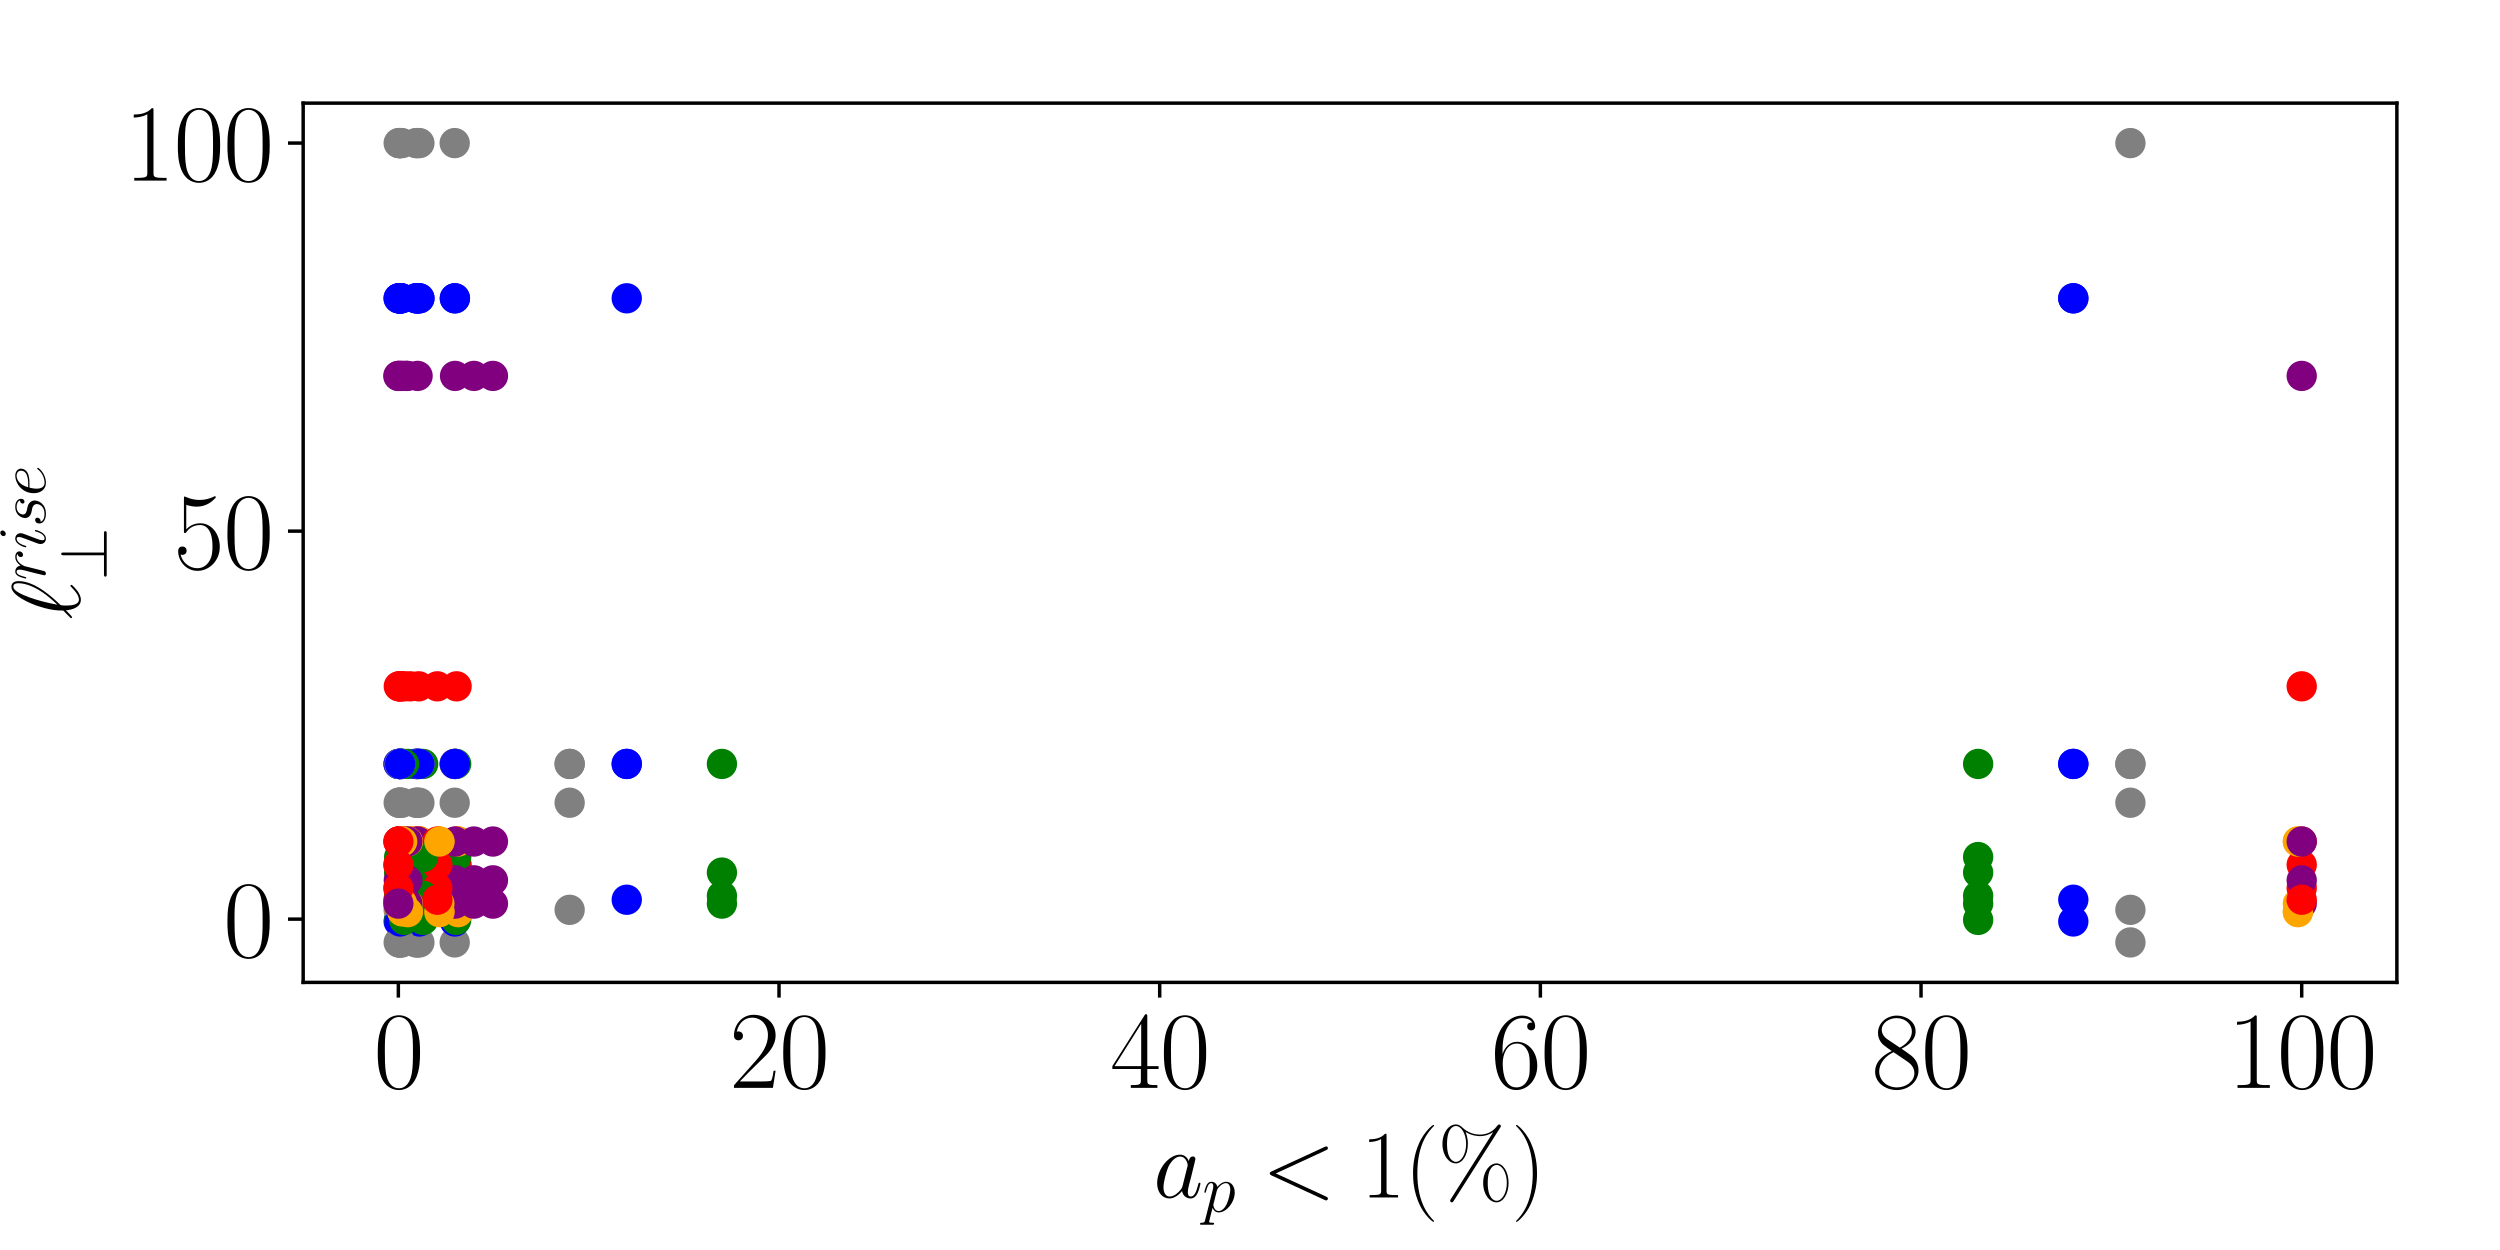 <?xml version="1.0" encoding="utf-8" standalone="no"?>
<!DOCTYPE svg PUBLIC "-//W3C//DTD SVG 1.1//EN"
  "http://www.w3.org/Graphics/SVG/1.1/DTD/svg11.dtd">
<svg xmlns:xlink="http://www.w3.org/1999/xlink" width="576pt" height="288pt" viewBox="0 0 576 288" xmlns="http://www.w3.org/2000/svg" version="1.1">
 <defs>
  <style type="text/css">*{stroke-linejoin: round; stroke-linecap: butt}</style>
 </defs>
 <g id="figure_1">
  <g id="patch_1">
   <path d="M 0 288 
L 576 288 
L 576 0 
L 0 0 
z
" style="fill: #ffffff"/>
  </g>
  <g id="axes_1">
   <g id="patch_2">
    <path d="M 69.852 226.342 
L 552.24 226.342 
L 552.24 23.76 
L 69.852 23.76 
z
" style="fill: #ffffff"/>
   </g>
   <g id="PathCollection_1">
    <defs>
     <path id="mc822e47bb6" d="M 0 3 
C 0.796 3 1.559 2.684 2.121 2.121 
C 2.684 1.559 3 0.796 3 0 
C 3 -0.796 2.684 -1.559 2.121 -2.121 
C 1.559 -2.684 0.796 -3 0 -3 
C -0.796 -3 -1.559 -2.684 -2.121 -2.121 
C -2.684 -1.559 -3 -0.796 -3 0 
C -3 0.796 -2.684 1.559 -2.121 2.121 
C -1.559 2.684 -0.796 3 0 3 
z
" style="stroke: #808080"/>
    </defs>
    <g clip-path="url(#p3fc87b5b3d)">
     <use xlink:href="#mc822e47bb6" x="91.858" y="184.949" style="fill: #808080; stroke: #808080"/>
    </g>
   </g>
   <g id="PathCollection_2">
    <defs>
     <path id="m649f7bc793" d="M 0 3 
C 0.796 3 1.559 2.684 2.121 2.121 
C 2.684 1.559 3 0.796 3 0 
C 3 -0.796 2.684 -1.559 2.121 -2.121 
C 1.559 -2.684 0.796 -3 0 -3 
C -0.796 -3 -1.559 -2.684 -2.121 -2.121 
C -2.684 -1.559 -3 -0.796 -3 0 
C -3 0.796 -2.684 1.559 -2.121 2.121 
C -1.559 2.684 -0.796 3 0 3 
z
" style="stroke: #0000ff"/>
    </defs>
    <g clip-path="url(#p3fc87b5b3d)">
     <use xlink:href="#m649f7bc793" x="91.854" y="176.009" style="fill: #0000ff; stroke: #0000ff"/>
    </g>
   </g>
   <g id="PathCollection_3">
    <defs>
     <path id="mf3d2e1f416" d="M 0 3 
C 0.796 3 1.559 2.684 2.121 2.121 
C 2.684 1.559 3 0.796 3 0 
C 3 -0.796 2.684 -1.559 2.121 -2.121 
C 1.559 -2.684 0.796 -3 0 -3 
C -0.796 -3 -1.559 -2.684 -2.121 -2.121 
C -2.684 -1.559 -3 -0.796 -3 0 
C -3 0.796 -2.684 1.559 -2.121 2.121 
C -1.559 2.684 -0.796 3 0 3 
z
" style="stroke: #008000"/>
    </defs>
    <g clip-path="url(#p3fc87b5b3d)">
     <use xlink:href="#mf3d2e1f416" x="91.968" y="176.009" style="fill: #008000; stroke: #008000"/>
    </g>
   </g>
   <g id="PathCollection_4">
    <defs>
     <path id="mb741a345d5" d="M 0 3 
C 0.796 3 1.559 2.684 2.121 2.121 
C 2.684 1.559 3 0.796 3 0 
C 3 -0.796 2.684 -1.559 2.121 -2.121 
C 1.559 -2.684 0.796 -3 0 -3 
C -0.796 -3 -1.559 -2.684 -2.121 -2.121 
C -2.684 -1.559 -3 -0.796 -3 0 
C -3 0.796 -2.684 1.559 -2.121 2.121 
C -1.559 2.684 -0.796 3 0 3 
z
" style="stroke: #ffa500"/>
    </defs>
    <g clip-path="url(#p3fc87b5b3d)">
     <use xlink:href="#mb741a345d5" x="92.117" y="193.889" style="fill: #ffa500; stroke: #ffa500"/>
    </g>
   </g>
   <g id="PathCollection_5">
    <defs>
     <path id="m887cdb0651" d="M 0 3 
C 0.796 3 1.559 2.684 2.121 2.121 
C 2.684 1.559 3 0.796 3 0 
C 3 -0.796 2.684 -1.559 2.121 -2.121 
C 1.559 -2.684 0.796 -3 0 -3 
C -0.796 -3 -1.559 -2.684 -2.121 -2.121 
C -2.684 -1.559 -3 -0.796 -3 0 
C -3 0.796 -2.684 1.559 -2.121 2.121 
C -1.559 2.684 -0.796 3 0 3 
z
" style="stroke: #ff0000"/>
    </defs>
    <g clip-path="url(#p3fc87b5b3d)">
     <use xlink:href="#m887cdb0651" x="91.884" y="193.889" style="fill: #ff0000; stroke: #ff0000"/>
    </g>
   </g>
   <g id="PathCollection_6">
    <defs>
     <path id="m55696f883e" d="M 0 3 
C 0.796 3 1.559 2.684 2.121 2.121 
C 2.684 1.559 3 0.796 3 0 
C 3 -0.796 2.684 -1.559 2.121 -2.121 
C 1.559 -2.684 0.796 -3 0 -3 
C -0.796 -3 -1.559 -2.684 -2.121 -2.121 
C -2.684 -1.559 -3 -0.796 -3 0 
C -3 0.796 -2.684 1.559 -2.121 2.121 
C -1.559 2.684 -0.796 3 0 3 
z
" style="stroke: #800080"/>
    </defs>
    <g clip-path="url(#p3fc87b5b3d)">
     <use xlink:href="#m55696f883e" x="91.889" y="86.609" style="fill: #800080; stroke: #800080"/>
    </g>
   </g>
   <g id="PathCollection_7">
    <g clip-path="url(#p3fc87b5b3d)">
     <use xlink:href="#mc822e47bb6" x="91.858" y="209.624" style="fill: #808080; stroke: #808080"/>
    </g>
   </g>
   <g id="PathCollection_8">
    <g clip-path="url(#p3fc87b5b3d)">
     <use xlink:href="#m649f7bc793" x="91.854" y="207.299" style="fill: #0000ff; stroke: #0000ff"/>
    </g>
   </g>
   <g id="PathCollection_9">
    <g clip-path="url(#p3fc87b5b3d)">
     <use xlink:href="#mf3d2e1f416" x="91.968" y="208.193" style="fill: #008000; stroke: #008000"/>
    </g>
   </g>
   <g id="PathCollection_10">
    <g clip-path="url(#p3fc87b5b3d)"/>
   </g>
   <g id="PathCollection_11">
    <g clip-path="url(#p3fc87b5b3d)"/>
   </g>
   <g id="PathCollection_12">
    <g clip-path="url(#p3fc87b5b3d)"/>
   </g>
   <g id="PathCollection_13">
    <g clip-path="url(#p3fc87b5b3d)">
     <use xlink:href="#mc822e47bb6" x="91.858" y="176.009" style="fill: #808080; stroke: #808080"/>
    </g>
   </g>
   <g id="PathCollection_14">
    <g clip-path="url(#p3fc87b5b3d)">
     <use xlink:href="#m649f7bc793" x="91.854" y="68.729" style="fill: #0000ff; stroke: #0000ff"/>
    </g>
   </g>
   <g id="PathCollection_15">
    <g clip-path="url(#p3fc87b5b3d)">
     <use xlink:href="#mf3d2e1f416" x="91.968" y="201.041" style="fill: #008000; stroke: #008000"/>
    </g>
   </g>
   <g id="PathCollection_16">
    <g clip-path="url(#p3fc87b5b3d)">
     <use xlink:href="#mb741a345d5" x="92.117" y="208.193" style="fill: #ffa500; stroke: #ffa500"/>
    </g>
   </g>
   <g id="PathCollection_17">
    <g clip-path="url(#p3fc87b5b3d)">
     <use xlink:href="#m887cdb0651" x="91.884" y="204.617" style="fill: #ff0000; stroke: #ff0000"/>
    </g>
   </g>
   <g id="PathCollection_18">
    <g clip-path="url(#p3fc87b5b3d)"/>
   </g>
   <g id="PathCollection_19">
    <g clip-path="url(#p3fc87b5b3d)">
     <use xlink:href="#mc822e47bb6" x="91.858" y="176.009" style="fill: #808080; stroke: #808080"/>
    </g>
   </g>
   <g id="PathCollection_20">
    <g clip-path="url(#p3fc87b5b3d)">
     <use xlink:href="#m649f7bc793" x="91.854" y="176.009" style="fill: #0000ff; stroke: #0000ff"/>
    </g>
   </g>
   <g id="PathCollection_21">
    <g clip-path="url(#p3fc87b5b3d)">
     <use xlink:href="#mf3d2e1f416" x="91.968" y="206.405" style="fill: #008000; stroke: #008000"/>
    </g>
   </g>
   <g id="PathCollection_22">
    <g clip-path="url(#p3fc87b5b3d)">
     <use xlink:href="#mb741a345d5" x="92.117" y="209.982" style="fill: #ffa500; stroke: #ffa500"/>
    </g>
   </g>
   <g id="PathCollection_23">
    <g clip-path="url(#p3fc87b5b3d)">
     <use xlink:href="#m887cdb0651" x="91.884" y="199.253" style="fill: #ff0000; stroke: #ff0000"/>
    </g>
   </g>
   <g id="PathCollection_24">
    <g clip-path="url(#p3fc87b5b3d)">
     <use xlink:href="#m55696f883e" x="91.889" y="208.193" style="fill: #800080; stroke: #800080"/>
    </g>
   </g>
   <g id="PathCollection_25">
    <g clip-path="url(#p3fc87b5b3d)">
     <use xlink:href="#mc822e47bb6" x="91.858" y="32.968" style="fill: #808080; stroke: #808080"/>
    </g>
   </g>
   <g id="PathCollection_26">
    <g clip-path="url(#p3fc87b5b3d)">
     <use xlink:href="#m649f7bc793" x="91.854" y="68.729" style="fill: #0000ff; stroke: #0000ff"/>
    </g>
   </g>
   <g id="PathCollection_27">
    <g clip-path="url(#p3fc87b5b3d)">
     <use xlink:href="#mf3d2e1f416" x="91.968" y="197.465" style="fill: #008000; stroke: #008000"/>
    </g>
   </g>
   <g id="PathCollection_28">
    <g clip-path="url(#p3fc87b5b3d)">
     <use xlink:href="#mb741a345d5" x="92.117" y="193.889" style="fill: #ffa500; stroke: #ffa500"/>
    </g>
   </g>
   <g id="PathCollection_29">
    <g clip-path="url(#p3fc87b5b3d)">
     <use xlink:href="#m887cdb0651" x="91.884" y="158.129" style="fill: #ff0000; stroke: #ff0000"/>
    </g>
   </g>
   <g id="PathCollection_30">
    <g clip-path="url(#p3fc87b5b3d)">
     <use xlink:href="#m55696f883e" x="91.889" y="202.829" style="fill: #800080; stroke: #800080"/>
    </g>
   </g>
   <g id="PathCollection_31">
    <g clip-path="url(#p3fc87b5b3d)">
     <use xlink:href="#mc822e47bb6" x="91.858" y="217.134" style="fill: #808080; stroke: #808080"/>
    </g>
   </g>
   <g id="PathCollection_32">
    <g clip-path="url(#p3fc87b5b3d)">
     <use xlink:href="#m649f7bc793" x="91.854" y="212.306" style="fill: #0000ff; stroke: #0000ff"/>
    </g>
   </g>
   <g id="PathCollection_33">
    <g clip-path="url(#p3fc87b5b3d)">
     <use xlink:href="#mf3d2e1f416" x="91.968" y="211.948" style="fill: #008000; stroke: #008000"/>
    </g>
   </g>
   <g id="PathCollection_34">
    <g clip-path="url(#p3fc87b5b3d)">
     <use xlink:href="#mb741a345d5" x="92.117" y="210.16" style="fill: #ffa500; stroke: #ffa500"/>
    </g>
   </g>
   <g id="PathCollection_35">
    <g clip-path="url(#p3fc87b5b3d)">
     <use xlink:href="#m887cdb0651" x="91.884" y="207.299" style="fill: #ff0000; stroke: #ff0000"/>
    </g>
   </g>
   <g id="PathCollection_36">
    <g clip-path="url(#p3fc87b5b3d)">
     <use xlink:href="#m55696f883e" x="91.889" y="193.889" style="fill: #800080; stroke: #800080"/>
    </g>
   </g>
   <g id="PathCollection_37">
    <g clip-path="url(#p3fc87b5b3d)">
     <use xlink:href="#mc822e47bb6" x="104.76" y="184.949" style="fill: #808080; stroke: #808080"/>
    </g>
   </g>
   <g id="PathCollection_38">
    <g clip-path="url(#p3fc87b5b3d)">
     <use xlink:href="#m649f7bc793" x="104.804" y="176.009" style="fill: #0000ff; stroke: #0000ff"/>
    </g>
   </g>
   <g id="PathCollection_39">
    <g clip-path="url(#p3fc87b5b3d)">
     <use xlink:href="#mf3d2e1f416" x="105.102" y="176.009" style="fill: #008000; stroke: #008000"/>
    </g>
   </g>
   <g id="PathCollection_40">
    <g clip-path="url(#p3fc87b5b3d)">
     <use xlink:href="#mb741a345d5" x="105.549" y="193.889" style="fill: #ffa500; stroke: #ffa500"/>
    </g>
   </g>
   <g id="PathCollection_41">
    <g clip-path="url(#p3fc87b5b3d)">
     <use xlink:href="#m887cdb0651" x="105.198" y="193.889" style="fill: #ff0000; stroke: #ff0000"/>
    </g>
   </g>
   <g id="PathCollection_42">
    <g clip-path="url(#p3fc87b5b3d)">
     <use xlink:href="#m55696f883e" x="113.574" y="86.609" style="fill: #800080; stroke: #800080"/>
    </g>
   </g>
   <g id="PathCollection_43">
    <g clip-path="url(#p3fc87b5b3d)">
     <use xlink:href="#mc822e47bb6" x="104.76" y="209.624" style="fill: #808080; stroke: #808080"/>
    </g>
   </g>
   <g id="PathCollection_44">
    <g clip-path="url(#p3fc87b5b3d)">
     <use xlink:href="#m649f7bc793" x="104.804" y="207.299" style="fill: #0000ff; stroke: #0000ff"/>
    </g>
   </g>
   <g id="PathCollection_45">
    <g clip-path="url(#p3fc87b5b3d)">
     <use xlink:href="#mf3d2e1f416" x="105.102" y="208.193" style="fill: #008000; stroke: #008000"/>
    </g>
   </g>
   <g id="PathCollection_46">
    <g clip-path="url(#p3fc87b5b3d)"/>
   </g>
   <g id="PathCollection_47">
    <g clip-path="url(#p3fc87b5b3d)"/>
   </g>
   <g id="PathCollection_48">
    <g clip-path="url(#p3fc87b5b3d)"/>
   </g>
   <g id="PathCollection_49">
    <g clip-path="url(#p3fc87b5b3d)">
     <use xlink:href="#mc822e47bb6" x="104.76" y="176.009" style="fill: #808080; stroke: #808080"/>
    </g>
   </g>
   <g id="PathCollection_50">
    <g clip-path="url(#p3fc87b5b3d)">
     <use xlink:href="#m649f7bc793" x="104.804" y="68.729" style="fill: #0000ff; stroke: #0000ff"/>
    </g>
   </g>
   <g id="PathCollection_51">
    <g clip-path="url(#p3fc87b5b3d)">
     <use xlink:href="#mf3d2e1f416" x="105.102" y="201.041" style="fill: #008000; stroke: #008000"/>
    </g>
   </g>
   <g id="PathCollection_52">
    <g clip-path="url(#p3fc87b5b3d)">
     <use xlink:href="#mb741a345d5" x="105.549" y="208.193" style="fill: #ffa500; stroke: #ffa500"/>
    </g>
   </g>
   <g id="PathCollection_53">
    <g clip-path="url(#p3fc87b5b3d)">
     <use xlink:href="#m887cdb0651" x="105.198" y="204.617" style="fill: #ff0000; stroke: #ff0000"/>
    </g>
   </g>
   <g id="PathCollection_54">
    <g clip-path="url(#p3fc87b5b3d)"/>
   </g>
   <g id="PathCollection_55">
    <g clip-path="url(#p3fc87b5b3d)">
     <use xlink:href="#mc822e47bb6" x="104.76" y="176.009" style="fill: #808080; stroke: #808080"/>
    </g>
   </g>
   <g id="PathCollection_56">
    <g clip-path="url(#p3fc87b5b3d)">
     <use xlink:href="#m649f7bc793" x="104.804" y="176.009" style="fill: #0000ff; stroke: #0000ff"/>
    </g>
   </g>
   <g id="PathCollection_57">
    <g clip-path="url(#p3fc87b5b3d)">
     <use xlink:href="#mf3d2e1f416" x="105.102" y="206.405" style="fill: #008000; stroke: #008000"/>
    </g>
   </g>
   <g id="PathCollection_58">
    <g clip-path="url(#p3fc87b5b3d)">
     <use xlink:href="#mb741a345d5" x="105.549" y="209.982" style="fill: #ffa500; stroke: #ffa500"/>
    </g>
   </g>
   <g id="PathCollection_59">
    <g clip-path="url(#p3fc87b5b3d)">
     <use xlink:href="#m887cdb0651" x="105.198" y="199.253" style="fill: #ff0000; stroke: #ff0000"/>
    </g>
   </g>
   <g id="PathCollection_60">
    <g clip-path="url(#p3fc87b5b3d)">
     <use xlink:href="#m55696f883e" x="113.574" y="208.193" style="fill: #800080; stroke: #800080"/>
    </g>
   </g>
   <g id="PathCollection_61">
    <g clip-path="url(#p3fc87b5b3d)">
     <use xlink:href="#mc822e47bb6" x="104.76" y="32.968" style="fill: #808080; stroke: #808080"/>
    </g>
   </g>
   <g id="PathCollection_62">
    <g clip-path="url(#p3fc87b5b3d)">
     <use xlink:href="#m649f7bc793" x="104.804" y="68.729" style="fill: #0000ff; stroke: #0000ff"/>
    </g>
   </g>
   <g id="PathCollection_63">
    <g clip-path="url(#p3fc87b5b3d)">
     <use xlink:href="#mf3d2e1f416" x="105.102" y="197.465" style="fill: #008000; stroke: #008000"/>
    </g>
   </g>
   <g id="PathCollection_64">
    <g clip-path="url(#p3fc87b5b3d)">
     <use xlink:href="#mb741a345d5" x="105.549" y="193.889" style="fill: #ffa500; stroke: #ffa500"/>
    </g>
   </g>
   <g id="PathCollection_65">
    <g clip-path="url(#p3fc87b5b3d)">
     <use xlink:href="#m887cdb0651" x="105.198" y="158.129" style="fill: #ff0000; stroke: #ff0000"/>
    </g>
   </g>
   <g id="PathCollection_66">
    <g clip-path="url(#p3fc87b5b3d)">
     <use xlink:href="#m55696f883e" x="113.574" y="202.829" style="fill: #800080; stroke: #800080"/>
    </g>
   </g>
   <g id="PathCollection_67">
    <g clip-path="url(#p3fc87b5b3d)">
     <use xlink:href="#mc822e47bb6" x="104.76" y="217.134" style="fill: #808080; stroke: #808080"/>
    </g>
   </g>
   <g id="PathCollection_68">
    <g clip-path="url(#p3fc87b5b3d)">
     <use xlink:href="#m649f7bc793" x="104.804" y="212.306" style="fill: #0000ff; stroke: #0000ff"/>
    </g>
   </g>
   <g id="PathCollection_69">
    <g clip-path="url(#p3fc87b5b3d)">
     <use xlink:href="#mf3d2e1f416" x="105.102" y="211.948" style="fill: #008000; stroke: #008000"/>
    </g>
   </g>
   <g id="PathCollection_70">
    <g clip-path="url(#p3fc87b5b3d)">
     <use xlink:href="#mb741a345d5" x="105.549" y="210.16" style="fill: #ffa500; stroke: #ffa500"/>
    </g>
   </g>
   <g id="PathCollection_71">
    <g clip-path="url(#p3fc87b5b3d)">
     <use xlink:href="#m887cdb0651" x="105.198" y="207.299" style="fill: #ff0000; stroke: #ff0000"/>
    </g>
   </g>
   <g id="PathCollection_72">
    <g clip-path="url(#p3fc87b5b3d)">
     <use xlink:href="#m55696f883e" x="113.574" y="193.889" style="fill: #800080; stroke: #800080"/>
    </g>
   </g>
   <g id="PathCollection_73">
    <g clip-path="url(#p3fc87b5b3d)">
     <use xlink:href="#mc822e47bb6" x="92.586" y="184.949" style="fill: #808080; stroke: #808080"/>
    </g>
   </g>
   <g id="PathCollection_74">
    <g clip-path="url(#p3fc87b5b3d)">
     <use xlink:href="#m649f7bc793" x="92.476" y="176.009" style="fill: #0000ff; stroke: #0000ff"/>
    </g>
   </g>
   <g id="PathCollection_75">
    <g clip-path="url(#p3fc87b5b3d)">
     <use xlink:href="#mf3d2e1f416" x="93.994" y="176.009" style="fill: #008000; stroke: #008000"/>
    </g>
   </g>
   <g id="PathCollection_76">
    <g clip-path="url(#p3fc87b5b3d)">
     <use xlink:href="#mb741a345d5" x="96.121" y="193.889" style="fill: #ffa500; stroke: #ffa500"/>
    </g>
   </g>
   <g id="PathCollection_77">
    <g clip-path="url(#p3fc87b5b3d)">
     <use xlink:href="#m887cdb0651" x="93.139" y="193.889" style="fill: #ff0000; stroke: #ff0000"/>
    </g>
   </g>
   <g id="PathCollection_78">
    <g clip-path="url(#p3fc87b5b3d)">
     <use xlink:href="#m55696f883e" x="93.577" y="86.609" style="fill: #800080; stroke: #800080"/>
    </g>
   </g>
   <g id="PathCollection_79">
    <g clip-path="url(#p3fc87b5b3d)">
     <use xlink:href="#mc822e47bb6" x="92.586" y="209.624" style="fill: #808080; stroke: #808080"/>
    </g>
   </g>
   <g id="PathCollection_80">
    <g clip-path="url(#p3fc87b5b3d)">
     <use xlink:href="#m649f7bc793" x="92.476" y="207.299" style="fill: #0000ff; stroke: #0000ff"/>
    </g>
   </g>
   <g id="PathCollection_81">
    <g clip-path="url(#p3fc87b5b3d)">
     <use xlink:href="#mf3d2e1f416" x="93.994" y="208.193" style="fill: #008000; stroke: #008000"/>
    </g>
   </g>
   <g id="PathCollection_82">
    <g clip-path="url(#p3fc87b5b3d)"/>
   </g>
   <g id="PathCollection_83">
    <g clip-path="url(#p3fc87b5b3d)"/>
   </g>
   <g id="PathCollection_84">
    <g clip-path="url(#p3fc87b5b3d)"/>
   </g>
   <g id="PathCollection_85">
    <g clip-path="url(#p3fc87b5b3d)">
     <use xlink:href="#mc822e47bb6" x="92.586" y="176.009" style="fill: #808080; stroke: #808080"/>
    </g>
   </g>
   <g id="PathCollection_86">
    <g clip-path="url(#p3fc87b5b3d)">
     <use xlink:href="#m649f7bc793" x="92.476" y="68.729" style="fill: #0000ff; stroke: #0000ff"/>
    </g>
   </g>
   <g id="PathCollection_87">
    <g clip-path="url(#p3fc87b5b3d)">
     <use xlink:href="#mf3d2e1f416" x="93.994" y="201.041" style="fill: #008000; stroke: #008000"/>
    </g>
   </g>
   <g id="PathCollection_88">
    <g clip-path="url(#p3fc87b5b3d)">
     <use xlink:href="#mb741a345d5" x="96.121" y="208.193" style="fill: #ffa500; stroke: #ffa500"/>
    </g>
   </g>
   <g id="PathCollection_89">
    <g clip-path="url(#p3fc87b5b3d)">
     <use xlink:href="#m887cdb0651" x="93.139" y="204.617" style="fill: #ff0000; stroke: #ff0000"/>
    </g>
   </g>
   <g id="PathCollection_90">
    <g clip-path="url(#p3fc87b5b3d)"/>
   </g>
   <g id="PathCollection_91">
    <g clip-path="url(#p3fc87b5b3d)">
     <use xlink:href="#mc822e47bb6" x="92.586" y="176.009" style="fill: #808080; stroke: #808080"/>
    </g>
   </g>
   <g id="PathCollection_92">
    <g clip-path="url(#p3fc87b5b3d)">
     <use xlink:href="#m649f7bc793" x="92.476" y="176.009" style="fill: #0000ff; stroke: #0000ff"/>
    </g>
   </g>
   <g id="PathCollection_93">
    <g clip-path="url(#p3fc87b5b3d)">
     <use xlink:href="#mf3d2e1f416" x="93.994" y="206.405" style="fill: #008000; stroke: #008000"/>
    </g>
   </g>
   <g id="PathCollection_94">
    <g clip-path="url(#p3fc87b5b3d)">
     <use xlink:href="#mb741a345d5" x="96.121" y="209.982" style="fill: #ffa500; stroke: #ffa500"/>
    </g>
   </g>
   <g id="PathCollection_95">
    <g clip-path="url(#p3fc87b5b3d)">
     <use xlink:href="#m887cdb0651" x="93.139" y="199.253" style="fill: #ff0000; stroke: #ff0000"/>
    </g>
   </g>
   <g id="PathCollection_96">
    <g clip-path="url(#p3fc87b5b3d)">
     <use xlink:href="#m55696f883e" x="93.577" y="208.193" style="fill: #800080; stroke: #800080"/>
    </g>
   </g>
   <g id="PathCollection_97">
    <g clip-path="url(#p3fc87b5b3d)">
     <use xlink:href="#mc822e47bb6" x="92.586" y="32.968" style="fill: #808080; stroke: #808080"/>
    </g>
   </g>
   <g id="PathCollection_98">
    <g clip-path="url(#p3fc87b5b3d)">
     <use xlink:href="#m649f7bc793" x="92.476" y="68.729" style="fill: #0000ff; stroke: #0000ff"/>
    </g>
   </g>
   <g id="PathCollection_99">
    <g clip-path="url(#p3fc87b5b3d)">
     <use xlink:href="#mf3d2e1f416" x="93.994" y="197.465" style="fill: #008000; stroke: #008000"/>
    </g>
   </g>
   <g id="PathCollection_100">
    <g clip-path="url(#p3fc87b5b3d)">
     <use xlink:href="#mb741a345d5" x="96.121" y="193.889" style="fill: #ffa500; stroke: #ffa500"/>
    </g>
   </g>
   <g id="PathCollection_101">
    <g clip-path="url(#p3fc87b5b3d)">
     <use xlink:href="#m887cdb0651" x="93.139" y="158.129" style="fill: #ff0000; stroke: #ff0000"/>
    </g>
   </g>
   <g id="PathCollection_102">
    <g clip-path="url(#p3fc87b5b3d)">
     <use xlink:href="#m55696f883e" x="93.577" y="202.829" style="fill: #800080; stroke: #800080"/>
    </g>
   </g>
   <g id="PathCollection_103">
    <g clip-path="url(#p3fc87b5b3d)">
     <use xlink:href="#mc822e47bb6" x="92.586" y="217.134" style="fill: #808080; stroke: #808080"/>
    </g>
   </g>
   <g id="PathCollection_104">
    <g clip-path="url(#p3fc87b5b3d)">
     <use xlink:href="#m649f7bc793" x="92.476" y="212.306" style="fill: #0000ff; stroke: #0000ff"/>
    </g>
   </g>
   <g id="PathCollection_105">
    <g clip-path="url(#p3fc87b5b3d)">
     <use xlink:href="#mf3d2e1f416" x="93.994" y="211.948" style="fill: #008000; stroke: #008000"/>
    </g>
   </g>
   <g id="PathCollection_106">
    <g clip-path="url(#p3fc87b5b3d)">
     <use xlink:href="#mb741a345d5" x="96.121" y="210.16" style="fill: #ffa500; stroke: #ffa500"/>
    </g>
   </g>
   <g id="PathCollection_107">
    <g clip-path="url(#p3fc87b5b3d)">
     <use xlink:href="#m887cdb0651" x="93.139" y="207.299" style="fill: #ff0000; stroke: #ff0000"/>
    </g>
   </g>
   <g id="PathCollection_108">
    <g clip-path="url(#p3fc87b5b3d)">
     <use xlink:href="#m55696f883e" x="93.577" y="193.889" style="fill: #800080; stroke: #800080"/>
    </g>
   </g>
   <g id="PathCollection_109">
    <g clip-path="url(#p3fc87b5b3d)">
     <use xlink:href="#mc822e47bb6" x="96.121" y="184.949" style="fill: #808080; stroke: #808080"/>
    </g>
   </g>
   <g id="PathCollection_110">
    <g clip-path="url(#p3fc87b5b3d)">
     <use xlink:href="#m649f7bc793" x="96.121" y="176.009" style="fill: #0000ff; stroke: #0000ff"/>
    </g>
   </g>
   <g id="PathCollection_111">
    <g clip-path="url(#p3fc87b5b3d)">
     <use xlink:href="#mf3d2e1f416" x="96.296" y="176.009" style="fill: #008000; stroke: #008000"/>
    </g>
   </g>
   <g id="PathCollection_112">
    <g clip-path="url(#p3fc87b5b3d)">
     <use xlink:href="#mb741a345d5" x="96.735" y="193.889" style="fill: #ffa500; stroke: #ffa500"/>
    </g>
   </g>
   <g id="PathCollection_113">
    <g clip-path="url(#p3fc87b5b3d)">
     <use xlink:href="#m887cdb0651" x="96.471" y="193.889" style="fill: #ff0000; stroke: #ff0000"/>
    </g>
   </g>
   <g id="PathCollection_114">
    <g clip-path="url(#p3fc87b5b3d)">
     <use xlink:href="#m55696f883e" x="104.847" y="86.609" style="fill: #800080; stroke: #800080"/>
    </g>
   </g>
   <g id="PathCollection_115">
    <g clip-path="url(#p3fc87b5b3d)">
     <use xlink:href="#mc822e47bb6" x="96.121" y="209.624" style="fill: #808080; stroke: #808080"/>
    </g>
   </g>
   <g id="PathCollection_116">
    <g clip-path="url(#p3fc87b5b3d)">
     <use xlink:href="#m649f7bc793" x="96.121" y="207.299" style="fill: #0000ff; stroke: #0000ff"/>
    </g>
   </g>
   <g id="PathCollection_117">
    <g clip-path="url(#p3fc87b5b3d)">
     <use xlink:href="#mf3d2e1f416" x="96.296" y="208.193" style="fill: #008000; stroke: #008000"/>
    </g>
   </g>
   <g id="PathCollection_118">
    <g clip-path="url(#p3fc87b5b3d)"/>
   </g>
   <g id="PathCollection_119">
    <g clip-path="url(#p3fc87b5b3d)"/>
   </g>
   <g id="PathCollection_120">
    <g clip-path="url(#p3fc87b5b3d)"/>
   </g>
   <g id="PathCollection_121">
    <g clip-path="url(#p3fc87b5b3d)">
     <use xlink:href="#mc822e47bb6" x="96.121" y="176.009" style="fill: #808080; stroke: #808080"/>
    </g>
   </g>
   <g id="PathCollection_122">
    <g clip-path="url(#p3fc87b5b3d)">
     <use xlink:href="#m649f7bc793" x="96.121" y="68.729" style="fill: #0000ff; stroke: #0000ff"/>
    </g>
   </g>
   <g id="PathCollection_123">
    <g clip-path="url(#p3fc87b5b3d)">
     <use xlink:href="#mf3d2e1f416" x="96.296" y="201.041" style="fill: #008000; stroke: #008000"/>
    </g>
   </g>
   <g id="PathCollection_124">
    <g clip-path="url(#p3fc87b5b3d)">
     <use xlink:href="#mb741a345d5" x="96.735" y="208.193" style="fill: #ffa500; stroke: #ffa500"/>
    </g>
   </g>
   <g id="PathCollection_125">
    <g clip-path="url(#p3fc87b5b3d)">
     <use xlink:href="#m887cdb0651" x="96.471" y="204.617" style="fill: #ff0000; stroke: #ff0000"/>
    </g>
   </g>
   <g id="PathCollection_126">
    <g clip-path="url(#p3fc87b5b3d)"/>
   </g>
   <g id="PathCollection_127">
    <g clip-path="url(#p3fc87b5b3d)">
     <use xlink:href="#mc822e47bb6" x="96.121" y="176.009" style="fill: #808080; stroke: #808080"/>
    </g>
   </g>
   <g id="PathCollection_128">
    <g clip-path="url(#p3fc87b5b3d)">
     <use xlink:href="#m649f7bc793" x="96.121" y="176.009" style="fill: #0000ff; stroke: #0000ff"/>
    </g>
   </g>
   <g id="PathCollection_129">
    <g clip-path="url(#p3fc87b5b3d)">
     <use xlink:href="#mf3d2e1f416" x="96.296" y="206.405" style="fill: #008000; stroke: #008000"/>
    </g>
   </g>
   <g id="PathCollection_130">
    <g clip-path="url(#p3fc87b5b3d)">
     <use xlink:href="#mb741a345d5" x="96.735" y="209.982" style="fill: #ffa500; stroke: #ffa500"/>
    </g>
   </g>
   <g id="PathCollection_131">
    <g clip-path="url(#p3fc87b5b3d)">
     <use xlink:href="#m887cdb0651" x="96.471" y="199.253" style="fill: #ff0000; stroke: #ff0000"/>
    </g>
   </g>
   <g id="PathCollection_132">
    <g clip-path="url(#p3fc87b5b3d)">
     <use xlink:href="#m55696f883e" x="104.847" y="208.193" style="fill: #800080; stroke: #800080"/>
    </g>
   </g>
   <g id="PathCollection_133">
    <g clip-path="url(#p3fc87b5b3d)">
     <use xlink:href="#mc822e47bb6" x="96.121" y="32.968" style="fill: #808080; stroke: #808080"/>
    </g>
   </g>
   <g id="PathCollection_134">
    <g clip-path="url(#p3fc87b5b3d)">
     <use xlink:href="#m649f7bc793" x="96.121" y="68.729" style="fill: #0000ff; stroke: #0000ff"/>
    </g>
   </g>
   <g id="PathCollection_135">
    <g clip-path="url(#p3fc87b5b3d)">
     <use xlink:href="#mf3d2e1f416" x="96.296" y="197.465" style="fill: #008000; stroke: #008000"/>
    </g>
   </g>
   <g id="PathCollection_136">
    <g clip-path="url(#p3fc87b5b3d)">
     <use xlink:href="#mb741a345d5" x="96.735" y="193.889" style="fill: #ffa500; stroke: #ffa500"/>
    </g>
   </g>
   <g id="PathCollection_137">
    <g clip-path="url(#p3fc87b5b3d)">
     <use xlink:href="#m887cdb0651" x="96.471" y="158.129" style="fill: #ff0000; stroke: #ff0000"/>
    </g>
   </g>
   <g id="PathCollection_138">
    <g clip-path="url(#p3fc87b5b3d)">
     <use xlink:href="#m55696f883e" x="104.847" y="202.829" style="fill: #800080; stroke: #800080"/>
    </g>
   </g>
   <g id="PathCollection_139">
    <g clip-path="url(#p3fc87b5b3d)">
     <use xlink:href="#mc822e47bb6" x="96.121" y="217.134" style="fill: #808080; stroke: #808080"/>
    </g>
   </g>
   <g id="PathCollection_140">
    <g clip-path="url(#p3fc87b5b3d)">
     <use xlink:href="#m649f7bc793" x="96.121" y="212.306" style="fill: #0000ff; stroke: #0000ff"/>
    </g>
   </g>
   <g id="PathCollection_141">
    <g clip-path="url(#p3fc87b5b3d)">
     <use xlink:href="#mf3d2e1f416" x="96.296" y="211.948" style="fill: #008000; stroke: #008000"/>
    </g>
   </g>
   <g id="PathCollection_142">
    <g clip-path="url(#p3fc87b5b3d)">
     <use xlink:href="#mb741a345d5" x="96.735" y="210.16" style="fill: #ffa500; stroke: #ffa500"/>
    </g>
   </g>
   <g id="PathCollection_143">
    <g clip-path="url(#p3fc87b5b3d)">
     <use xlink:href="#m887cdb0651" x="96.471" y="207.299" style="fill: #ff0000; stroke: #ff0000"/>
    </g>
   </g>
   <g id="PathCollection_144">
    <g clip-path="url(#p3fc87b5b3d)">
     <use xlink:href="#m55696f883e" x="104.847" y="193.889" style="fill: #800080; stroke: #800080"/>
    </g>
   </g>
   <g id="PathCollection_145">
    <g clip-path="url(#p3fc87b5b3d)">
     <use xlink:href="#mc822e47bb6" x="92.077" y="184.949" style="fill: #808080; stroke: #808080"/>
    </g>
   </g>
   <g id="PathCollection_146">
    <g clip-path="url(#p3fc87b5b3d)">
     <use xlink:href="#m649f7bc793" x="92.038" y="176.009" style="fill: #0000ff; stroke: #0000ff"/>
    </g>
   </g>
   <g id="PathCollection_147">
    <g clip-path="url(#p3fc87b5b3d)">
     <use xlink:href="#mf3d2e1f416" x="92.612" y="176.009" style="fill: #008000; stroke: #008000"/>
    </g>
   </g>
   <g id="PathCollection_148">
    <g clip-path="url(#p3fc87b5b3d)">
     <use xlink:href="#mb741a345d5" x="93.489" y="193.889" style="fill: #ffa500; stroke: #ffa500"/>
    </g>
   </g>
   <g id="PathCollection_149">
    <g clip-path="url(#p3fc87b5b3d)">
     <use xlink:href="#m887cdb0651" x="92.305" y="193.889" style="fill: #ff0000; stroke: #ff0000"/>
    </g>
   </g>
   <g id="PathCollection_150">
    <g clip-path="url(#p3fc87b5b3d)">
     <use xlink:href="#m55696f883e" x="92.875" y="86.609" style="fill: #800080; stroke: #800080"/>
    </g>
   </g>
   <g id="PathCollection_151">
    <g clip-path="url(#p3fc87b5b3d)">
     <use xlink:href="#mc822e47bb6" x="92.077" y="209.624" style="fill: #808080; stroke: #808080"/>
    </g>
   </g>
   <g id="PathCollection_152">
    <g clip-path="url(#p3fc87b5b3d)">
     <use xlink:href="#m649f7bc793" x="92.038" y="207.299" style="fill: #0000ff; stroke: #0000ff"/>
    </g>
   </g>
   <g id="PathCollection_153">
    <g clip-path="url(#p3fc87b5b3d)">
     <use xlink:href="#mf3d2e1f416" x="92.612" y="208.193" style="fill: #008000; stroke: #008000"/>
    </g>
   </g>
   <g id="PathCollection_154">
    <g clip-path="url(#p3fc87b5b3d)"/>
   </g>
   <g id="PathCollection_155">
    <g clip-path="url(#p3fc87b5b3d)"/>
   </g>
   <g id="PathCollection_156">
    <g clip-path="url(#p3fc87b5b3d)"/>
   </g>
   <g id="PathCollection_157">
    <g clip-path="url(#p3fc87b5b3d)">
     <use xlink:href="#mc822e47bb6" x="92.077" y="176.009" style="fill: #808080; stroke: #808080"/>
    </g>
   </g>
   <g id="PathCollection_158">
    <g clip-path="url(#p3fc87b5b3d)">
     <use xlink:href="#m649f7bc793" x="92.038" y="68.729" style="fill: #0000ff; stroke: #0000ff"/>
    </g>
   </g>
   <g id="PathCollection_159">
    <g clip-path="url(#p3fc87b5b3d)">
     <use xlink:href="#mf3d2e1f416" x="92.612" y="201.041" style="fill: #008000; stroke: #008000"/>
    </g>
   </g>
   <g id="PathCollection_160">
    <g clip-path="url(#p3fc87b5b3d)">
     <use xlink:href="#mb741a345d5" x="93.489" y="208.193" style="fill: #ffa500; stroke: #ffa500"/>
    </g>
   </g>
   <g id="PathCollection_161">
    <g clip-path="url(#p3fc87b5b3d)">
     <use xlink:href="#m887cdb0651" x="92.305" y="204.617" style="fill: #ff0000; stroke: #ff0000"/>
    </g>
   </g>
   <g id="PathCollection_162">
    <g clip-path="url(#p3fc87b5b3d)"/>
   </g>
   <g id="PathCollection_163">
    <g clip-path="url(#p3fc87b5b3d)">
     <use xlink:href="#mc822e47bb6" x="92.077" y="176.009" style="fill: #808080; stroke: #808080"/>
    </g>
   </g>
   <g id="PathCollection_164">
    <g clip-path="url(#p3fc87b5b3d)">
     <use xlink:href="#m649f7bc793" x="92.038" y="176.009" style="fill: #0000ff; stroke: #0000ff"/>
    </g>
   </g>
   <g id="PathCollection_165">
    <g clip-path="url(#p3fc87b5b3d)">
     <use xlink:href="#mf3d2e1f416" x="92.612" y="206.405" style="fill: #008000; stroke: #008000"/>
    </g>
   </g>
   <g id="PathCollection_166">
    <g clip-path="url(#p3fc87b5b3d)">
     <use xlink:href="#mb741a345d5" x="93.489" y="209.982" style="fill: #ffa500; stroke: #ffa500"/>
    </g>
   </g>
   <g id="PathCollection_167">
    <g clip-path="url(#p3fc87b5b3d)">
     <use xlink:href="#m887cdb0651" x="92.305" y="199.253" style="fill: #ff0000; stroke: #ff0000"/>
    </g>
   </g>
   <g id="PathCollection_168">
    <g clip-path="url(#p3fc87b5b3d)">
     <use xlink:href="#m55696f883e" x="92.875" y="208.193" style="fill: #800080; stroke: #800080"/>
    </g>
   </g>
   <g id="PathCollection_169">
    <g clip-path="url(#p3fc87b5b3d)">
     <use xlink:href="#mc822e47bb6" x="92.077" y="32.968" style="fill: #808080; stroke: #808080"/>
    </g>
   </g>
   <g id="PathCollection_170">
    <g clip-path="url(#p3fc87b5b3d)">
     <use xlink:href="#m649f7bc793" x="92.038" y="68.729" style="fill: #0000ff; stroke: #0000ff"/>
    </g>
   </g>
   <g id="PathCollection_171">
    <g clip-path="url(#p3fc87b5b3d)">
     <use xlink:href="#mf3d2e1f416" x="92.612" y="197.465" style="fill: #008000; stroke: #008000"/>
    </g>
   </g>
   <g id="PathCollection_172">
    <g clip-path="url(#p3fc87b5b3d)">
     <use xlink:href="#mb741a345d5" x="93.489" y="193.889" style="fill: #ffa500; stroke: #ffa500"/>
    </g>
   </g>
   <g id="PathCollection_173">
    <g clip-path="url(#p3fc87b5b3d)">
     <use xlink:href="#m887cdb0651" x="92.305" y="158.129" style="fill: #ff0000; stroke: #ff0000"/>
    </g>
   </g>
   <g id="PathCollection_174">
    <g clip-path="url(#p3fc87b5b3d)">
     <use xlink:href="#m55696f883e" x="92.875" y="202.829" style="fill: #800080; stroke: #800080"/>
    </g>
   </g>
   <g id="PathCollection_175">
    <g clip-path="url(#p3fc87b5b3d)">
     <use xlink:href="#mc822e47bb6" x="92.077" y="217.134" style="fill: #808080; stroke: #808080"/>
    </g>
   </g>
   <g id="PathCollection_176">
    <g clip-path="url(#p3fc87b5b3d)">
     <use xlink:href="#m649f7bc793" x="92.038" y="212.306" style="fill: #0000ff; stroke: #0000ff"/>
    </g>
   </g>
   <g id="PathCollection_177">
    <g clip-path="url(#p3fc87b5b3d)">
     <use xlink:href="#mf3d2e1f416" x="92.612" y="211.948" style="fill: #008000; stroke: #008000"/>
    </g>
   </g>
   <g id="PathCollection_178">
    <g clip-path="url(#p3fc87b5b3d)">
     <use xlink:href="#mb741a345d5" x="93.489" y="210.16" style="fill: #ffa500; stroke: #ffa500"/>
    </g>
   </g>
   <g id="PathCollection_179">
    <g clip-path="url(#p3fc87b5b3d)">
     <use xlink:href="#m887cdb0651" x="92.305" y="207.299" style="fill: #ff0000; stroke: #ff0000"/>
    </g>
   </g>
   <g id="PathCollection_180">
    <g clip-path="url(#p3fc87b5b3d)">
     <use xlink:href="#m55696f883e" x="92.875" y="193.889" style="fill: #800080; stroke: #800080"/>
    </g>
   </g>
   <g id="PathCollection_181">
    <g clip-path="url(#p3fc87b5b3d)">
     <use xlink:href="#mc822e47bb6" x="95.857" y="184.949" style="fill: #808080; stroke: #808080"/>
    </g>
   </g>
   <g id="PathCollection_182">
    <g clip-path="url(#p3fc87b5b3d)">
     <use xlink:href="#m649f7bc793" x="95.857" y="176.009" style="fill: #0000ff; stroke: #0000ff"/>
    </g>
   </g>
   <g id="PathCollection_183">
    <g clip-path="url(#p3fc87b5b3d)">
     <use xlink:href="#mf3d2e1f416" x="95.594" y="176.009" style="fill: #008000; stroke: #008000"/>
    </g>
   </g>
   <g id="PathCollection_184">
    <g clip-path="url(#p3fc87b5b3d)">
     <use xlink:href="#mb741a345d5" x="94.63" y="193.889" style="fill: #ffa500; stroke: #ffa500"/>
    </g>
   </g>
   <g id="PathCollection_185">
    <g clip-path="url(#p3fc87b5b3d)">
     <use xlink:href="#m887cdb0651" x="94.542" y="193.889" style="fill: #ff0000; stroke: #ff0000"/>
    </g>
   </g>
   <g id="PathCollection_186">
    <g clip-path="url(#p3fc87b5b3d)">
     <use xlink:href="#m55696f883e" x="96.208" y="86.609" style="fill: #800080; stroke: #800080"/>
    </g>
   </g>
   <g id="PathCollection_187">
    <g clip-path="url(#p3fc87b5b3d)">
     <use xlink:href="#mc822e47bb6" x="95.857" y="209.624" style="fill: #808080; stroke: #808080"/>
    </g>
   </g>
   <g id="PathCollection_188">
    <g clip-path="url(#p3fc87b5b3d)">
     <use xlink:href="#m649f7bc793" x="95.857" y="207.299" style="fill: #0000ff; stroke: #0000ff"/>
    </g>
   </g>
   <g id="PathCollection_189">
    <g clip-path="url(#p3fc87b5b3d)">
     <use xlink:href="#mf3d2e1f416" x="95.594" y="208.193" style="fill: #008000; stroke: #008000"/>
    </g>
   </g>
   <g id="PathCollection_190">
    <g clip-path="url(#p3fc87b5b3d)"/>
   </g>
   <g id="PathCollection_191">
    <g clip-path="url(#p3fc87b5b3d)"/>
   </g>
   <g id="PathCollection_192">
    <g clip-path="url(#p3fc87b5b3d)"/>
   </g>
   <g id="PathCollection_193">
    <g clip-path="url(#p3fc87b5b3d)">
     <use xlink:href="#mc822e47bb6" x="95.857" y="176.009" style="fill: #808080; stroke: #808080"/>
    </g>
   </g>
   <g id="PathCollection_194">
    <g clip-path="url(#p3fc87b5b3d)">
     <use xlink:href="#m649f7bc793" x="95.857" y="68.729" style="fill: #0000ff; stroke: #0000ff"/>
    </g>
   </g>
   <g id="PathCollection_195">
    <g clip-path="url(#p3fc87b5b3d)">
     <use xlink:href="#mf3d2e1f416" x="95.594" y="201.041" style="fill: #008000; stroke: #008000"/>
    </g>
   </g>
   <g id="PathCollection_196">
    <g clip-path="url(#p3fc87b5b3d)">
     <use xlink:href="#mb741a345d5" x="94.63" y="208.193" style="fill: #ffa500; stroke: #ffa500"/>
    </g>
   </g>
   <g id="PathCollection_197">
    <g clip-path="url(#p3fc87b5b3d)">
     <use xlink:href="#m887cdb0651" x="94.542" y="204.617" style="fill: #ff0000; stroke: #ff0000"/>
    </g>
   </g>
   <g id="PathCollection_198">
    <g clip-path="url(#p3fc87b5b3d)"/>
   </g>
   <g id="PathCollection_199">
    <g clip-path="url(#p3fc87b5b3d)">
     <use xlink:href="#mc822e47bb6" x="95.857" y="176.009" style="fill: #808080; stroke: #808080"/>
    </g>
   </g>
   <g id="PathCollection_200">
    <g clip-path="url(#p3fc87b5b3d)">
     <use xlink:href="#m649f7bc793" x="95.857" y="176.009" style="fill: #0000ff; stroke: #0000ff"/>
    </g>
   </g>
   <g id="PathCollection_201">
    <g clip-path="url(#p3fc87b5b3d)">
     <use xlink:href="#mf3d2e1f416" x="95.594" y="206.405" style="fill: #008000; stroke: #008000"/>
    </g>
   </g>
   <g id="PathCollection_202">
    <g clip-path="url(#p3fc87b5b3d)">
     <use xlink:href="#mb741a345d5" x="94.63" y="209.982" style="fill: #ffa500; stroke: #ffa500"/>
    </g>
   </g>
   <g id="PathCollection_203">
    <g clip-path="url(#p3fc87b5b3d)">
     <use xlink:href="#m887cdb0651" x="94.542" y="199.253" style="fill: #ff0000; stroke: #ff0000"/>
    </g>
   </g>
   <g id="PathCollection_204">
    <g clip-path="url(#p3fc87b5b3d)">
     <use xlink:href="#m55696f883e" x="96.208" y="208.193" style="fill: #800080; stroke: #800080"/>
    </g>
   </g>
   <g id="PathCollection_205">
    <g clip-path="url(#p3fc87b5b3d)">
     <use xlink:href="#mc822e47bb6" x="95.857" y="32.968" style="fill: #808080; stroke: #808080"/>
    </g>
   </g>
   <g id="PathCollection_206">
    <g clip-path="url(#p3fc87b5b3d)">
     <use xlink:href="#m649f7bc793" x="95.857" y="68.729" style="fill: #0000ff; stroke: #0000ff"/>
    </g>
   </g>
   <g id="PathCollection_207">
    <g clip-path="url(#p3fc87b5b3d)">
     <use xlink:href="#mf3d2e1f416" x="95.594" y="197.465" style="fill: #008000; stroke: #008000"/>
    </g>
   </g>
   <g id="PathCollection_208">
    <g clip-path="url(#p3fc87b5b3d)">
     <use xlink:href="#mb741a345d5" x="94.63" y="193.889" style="fill: #ffa500; stroke: #ffa500"/>
    </g>
   </g>
   <g id="PathCollection_209">
    <g clip-path="url(#p3fc87b5b3d)">
     <use xlink:href="#m887cdb0651" x="94.542" y="158.129" style="fill: #ff0000; stroke: #ff0000"/>
    </g>
   </g>
   <g id="PathCollection_210">
    <g clip-path="url(#p3fc87b5b3d)">
     <use xlink:href="#m55696f883e" x="96.208" y="202.829" style="fill: #800080; stroke: #800080"/>
    </g>
   </g>
   <g id="PathCollection_211">
    <g clip-path="url(#p3fc87b5b3d)">
     <use xlink:href="#mc822e47bb6" x="95.857" y="217.134" style="fill: #808080; stroke: #808080"/>
    </g>
   </g>
   <g id="PathCollection_212">
    <g clip-path="url(#p3fc87b5b3d)">
     <use xlink:href="#m649f7bc793" x="95.857" y="212.306" style="fill: #0000ff; stroke: #0000ff"/>
    </g>
   </g>
   <g id="PathCollection_213">
    <g clip-path="url(#p3fc87b5b3d)">
     <use xlink:href="#mf3d2e1f416" x="95.594" y="211.948" style="fill: #008000; stroke: #008000"/>
    </g>
   </g>
   <g id="PathCollection_214">
    <g clip-path="url(#p3fc87b5b3d)">
     <use xlink:href="#mb741a345d5" x="94.63" y="210.16" style="fill: #ffa500; stroke: #ffa500"/>
    </g>
   </g>
   <g id="PathCollection_215">
    <g clip-path="url(#p3fc87b5b3d)">
     <use xlink:href="#m887cdb0651" x="94.542" y="207.299" style="fill: #ff0000; stroke: #ff0000"/>
    </g>
   </g>
   <g id="PathCollection_216">
    <g clip-path="url(#p3fc87b5b3d)">
     <use xlink:href="#m55696f883e" x="96.208" y="193.889" style="fill: #800080; stroke: #800080"/>
    </g>
   </g>
   <g id="PathCollection_217">
    <g clip-path="url(#p3fc87b5b3d)">
     <use xlink:href="#mc822e47bb6" x="92.152" y="184.949" style="fill: #808080; stroke: #808080"/>
    </g>
   </g>
   <g id="PathCollection_218">
    <g clip-path="url(#p3fc87b5b3d)">
     <use xlink:href="#m649f7bc793" x="92.147" y="176.009" style="fill: #0000ff; stroke: #0000ff"/>
    </g>
   </g>
   <g id="PathCollection_219">
    <g clip-path="url(#p3fc87b5b3d)">
     <use xlink:href="#mf3d2e1f416" x="92.568" y="176.009" style="fill: #008000; stroke: #008000"/>
    </g>
   </g>
   <g id="PathCollection_220">
    <g clip-path="url(#p3fc87b5b3d)">
     <use xlink:href="#mb741a345d5" x="92.875" y="193.889" style="fill: #ffa500; stroke: #ffa500"/>
    </g>
   </g>
   <g id="PathCollection_221">
    <g clip-path="url(#p3fc87b5b3d)">
     <use xlink:href="#m887cdb0651" x="92.082" y="193.889" style="fill: #ff0000; stroke: #ff0000"/>
    </g>
   </g>
   <g id="PathCollection_222">
    <g clip-path="url(#p3fc87b5b3d)">
     <use xlink:href="#m55696f883e" x="92.437" y="86.609" style="fill: #800080; stroke: #800080"/>
    </g>
   </g>
   <g id="PathCollection_223">
    <g clip-path="url(#p3fc87b5b3d)">
     <use xlink:href="#mc822e47bb6" x="92.152" y="209.624" style="fill: #808080; stroke: #808080"/>
    </g>
   </g>
   <g id="PathCollection_224">
    <g clip-path="url(#p3fc87b5b3d)">
     <use xlink:href="#m649f7bc793" x="92.147" y="207.299" style="fill: #0000ff; stroke: #0000ff"/>
    </g>
   </g>
   <g id="PathCollection_225">
    <g clip-path="url(#p3fc87b5b3d)">
     <use xlink:href="#mf3d2e1f416" x="92.568" y="208.193" style="fill: #008000; stroke: #008000"/>
    </g>
   </g>
   <g id="PathCollection_226">
    <g clip-path="url(#p3fc87b5b3d)"/>
   </g>
   <g id="PathCollection_227">
    <g clip-path="url(#p3fc87b5b3d)"/>
   </g>
   <g id="PathCollection_228">
    <g clip-path="url(#p3fc87b5b3d)"/>
   </g>
   <g id="PathCollection_229">
    <g clip-path="url(#p3fc87b5b3d)">
     <use xlink:href="#mc822e47bb6" x="92.152" y="176.009" style="fill: #808080; stroke: #808080"/>
    </g>
   </g>
   <g id="PathCollection_230">
    <g clip-path="url(#p3fc87b5b3d)">
     <use xlink:href="#m649f7bc793" x="92.147" y="68.729" style="fill: #0000ff; stroke: #0000ff"/>
    </g>
   </g>
   <g id="PathCollection_231">
    <g clip-path="url(#p3fc87b5b3d)">
     <use xlink:href="#mf3d2e1f416" x="92.568" y="201.041" style="fill: #008000; stroke: #008000"/>
    </g>
   </g>
   <g id="PathCollection_232">
    <g clip-path="url(#p3fc87b5b3d)">
     <use xlink:href="#mb741a345d5" x="92.875" y="208.193" style="fill: #ffa500; stroke: #ffa500"/>
    </g>
   </g>
   <g id="PathCollection_233">
    <g clip-path="url(#p3fc87b5b3d)">
     <use xlink:href="#m887cdb0651" x="92.082" y="204.617" style="fill: #ff0000; stroke: #ff0000"/>
    </g>
   </g>
   <g id="PathCollection_234">
    <g clip-path="url(#p3fc87b5b3d)"/>
   </g>
   <g id="PathCollection_235">
    <g clip-path="url(#p3fc87b5b3d)">
     <use xlink:href="#mc822e47bb6" x="92.152" y="176.009" style="fill: #808080; stroke: #808080"/>
    </g>
   </g>
   <g id="PathCollection_236">
    <g clip-path="url(#p3fc87b5b3d)">
     <use xlink:href="#m649f7bc793" x="92.147" y="176.009" style="fill: #0000ff; stroke: #0000ff"/>
    </g>
   </g>
   <g id="PathCollection_237">
    <g clip-path="url(#p3fc87b5b3d)">
     <use xlink:href="#mf3d2e1f416" x="92.568" y="206.405" style="fill: #008000; stroke: #008000"/>
    </g>
   </g>
   <g id="PathCollection_238">
    <g clip-path="url(#p3fc87b5b3d)">
     <use xlink:href="#mb741a345d5" x="92.875" y="209.982" style="fill: #ffa500; stroke: #ffa500"/>
    </g>
   </g>
   <g id="PathCollection_239">
    <g clip-path="url(#p3fc87b5b3d)">
     <use xlink:href="#m887cdb0651" x="92.082" y="199.253" style="fill: #ff0000; stroke: #ff0000"/>
    </g>
   </g>
   <g id="PathCollection_240">
    <g clip-path="url(#p3fc87b5b3d)">
     <use xlink:href="#m55696f883e" x="92.437" y="208.193" style="fill: #800080; stroke: #800080"/>
    </g>
   </g>
   <g id="PathCollection_241">
    <g clip-path="url(#p3fc87b5b3d)">
     <use xlink:href="#mc822e47bb6" x="92.152" y="32.968" style="fill: #808080; stroke: #808080"/>
    </g>
   </g>
   <g id="PathCollection_242">
    <g clip-path="url(#p3fc87b5b3d)">
     <use xlink:href="#m649f7bc793" x="92.147" y="68.729" style="fill: #0000ff; stroke: #0000ff"/>
    </g>
   </g>
   <g id="PathCollection_243">
    <g clip-path="url(#p3fc87b5b3d)">
     <use xlink:href="#mf3d2e1f416" x="92.568" y="197.465" style="fill: #008000; stroke: #008000"/>
    </g>
   </g>
   <g id="PathCollection_244">
    <g clip-path="url(#p3fc87b5b3d)">
     <use xlink:href="#mb741a345d5" x="92.875" y="193.889" style="fill: #ffa500; stroke: #ffa500"/>
    </g>
   </g>
   <g id="PathCollection_245">
    <g clip-path="url(#p3fc87b5b3d)">
     <use xlink:href="#m887cdb0651" x="92.082" y="158.129" style="fill: #ff0000; stroke: #ff0000"/>
    </g>
   </g>
   <g id="PathCollection_246">
    <g clip-path="url(#p3fc87b5b3d)">
     <use xlink:href="#m55696f883e" x="92.437" y="202.829" style="fill: #800080; stroke: #800080"/>
    </g>
   </g>
   <g id="PathCollection_247">
    <g clip-path="url(#p3fc87b5b3d)">
     <use xlink:href="#mc822e47bb6" x="92.152" y="217.134" style="fill: #808080; stroke: #808080"/>
    </g>
   </g>
   <g id="PathCollection_248">
    <g clip-path="url(#p3fc87b5b3d)">
     <use xlink:href="#m649f7bc793" x="92.147" y="212.306" style="fill: #0000ff; stroke: #0000ff"/>
    </g>
   </g>
   <g id="PathCollection_249">
    <g clip-path="url(#p3fc87b5b3d)">
     <use xlink:href="#mf3d2e1f416" x="92.568" y="211.948" style="fill: #008000; stroke: #008000"/>
    </g>
   </g>
   <g id="PathCollection_250">
    <g clip-path="url(#p3fc87b5b3d)">
     <use xlink:href="#mb741a345d5" x="92.875" y="210.16" style="fill: #ffa500; stroke: #ffa500"/>
    </g>
   </g>
   <g id="PathCollection_251">
    <g clip-path="url(#p3fc87b5b3d)">
     <use xlink:href="#m887cdb0651" x="92.082" y="207.299" style="fill: #ff0000; stroke: #ff0000"/>
    </g>
   </g>
   <g id="PathCollection_252">
    <g clip-path="url(#p3fc87b5b3d)">
     <use xlink:href="#m55696f883e" x="92.437" y="193.889" style="fill: #800080; stroke: #800080"/>
    </g>
   </g>
   <g id="PathCollection_253">
    <g clip-path="url(#p3fc87b5b3d)">
     <use xlink:href="#mc822e47bb6" x="96.629" y="184.949" style="fill: #808080; stroke: #808080"/>
    </g>
   </g>
   <g id="PathCollection_254">
    <g clip-path="url(#p3fc87b5b3d)">
     <use xlink:href="#m649f7bc793" x="96.629" y="176.009" style="fill: #0000ff; stroke: #0000ff"/>
    </g>
   </g>
   <g id="PathCollection_255">
    <g clip-path="url(#p3fc87b5b3d)">
     <use xlink:href="#mf3d2e1f416" x="97.493" y="176.009" style="fill: #008000; stroke: #008000"/>
    </g>
   </g>
   <g id="PathCollection_256">
    <g clip-path="url(#p3fc87b5b3d)">
     <use xlink:href="#mb741a345d5" x="101.23" y="193.889" style="fill: #ffa500; stroke: #ffa500"/>
    </g>
   </g>
   <g id="PathCollection_257">
    <g clip-path="url(#p3fc87b5b3d)">
     <use xlink:href="#m887cdb0651" x="100.765" y="193.889" style="fill: #ff0000; stroke: #ff0000"/>
    </g>
   </g>
   <g id="PathCollection_258">
    <g clip-path="url(#p3fc87b5b3d)">
     <use xlink:href="#m55696f883e" x="109.198" y="86.609" style="fill: #800080; stroke: #800080"/>
    </g>
   </g>
   <g id="PathCollection_259">
    <g clip-path="url(#p3fc87b5b3d)">
     <use xlink:href="#mc822e47bb6" x="96.629" y="209.624" style="fill: #808080; stroke: #808080"/>
    </g>
   </g>
   <g id="PathCollection_260">
    <g clip-path="url(#p3fc87b5b3d)">
     <use xlink:href="#m649f7bc793" x="96.629" y="207.299" style="fill: #0000ff; stroke: #0000ff"/>
    </g>
   </g>
   <g id="PathCollection_261">
    <g clip-path="url(#p3fc87b5b3d)">
     <use xlink:href="#mf3d2e1f416" x="97.493" y="208.193" style="fill: #008000; stroke: #008000"/>
    </g>
   </g>
   <g id="PathCollection_262">
    <g clip-path="url(#p3fc87b5b3d)"/>
   </g>
   <g id="PathCollection_263">
    <g clip-path="url(#p3fc87b5b3d)"/>
   </g>
   <g id="PathCollection_264">
    <g clip-path="url(#p3fc87b5b3d)"/>
   </g>
   <g id="PathCollection_265">
    <g clip-path="url(#p3fc87b5b3d)">
     <use xlink:href="#mc822e47bb6" x="96.629" y="176.009" style="fill: #808080; stroke: #808080"/>
    </g>
   </g>
   <g id="PathCollection_266">
    <g clip-path="url(#p3fc87b5b3d)">
     <use xlink:href="#m649f7bc793" x="96.629" y="68.729" style="fill: #0000ff; stroke: #0000ff"/>
    </g>
   </g>
   <g id="PathCollection_267">
    <g clip-path="url(#p3fc87b5b3d)">
     <use xlink:href="#mf3d2e1f416" x="97.493" y="201.041" style="fill: #008000; stroke: #008000"/>
    </g>
   </g>
   <g id="PathCollection_268">
    <g clip-path="url(#p3fc87b5b3d)">
     <use xlink:href="#mb741a345d5" x="101.23" y="208.193" style="fill: #ffa500; stroke: #ffa500"/>
    </g>
   </g>
   <g id="PathCollection_269">
    <g clip-path="url(#p3fc87b5b3d)">
     <use xlink:href="#m887cdb0651" x="100.765" y="204.617" style="fill: #ff0000; stroke: #ff0000"/>
    </g>
   </g>
   <g id="PathCollection_270">
    <g clip-path="url(#p3fc87b5b3d)"/>
   </g>
   <g id="PathCollection_271">
    <g clip-path="url(#p3fc87b5b3d)">
     <use xlink:href="#mc822e47bb6" x="96.629" y="176.009" style="fill: #808080; stroke: #808080"/>
    </g>
   </g>
   <g id="PathCollection_272">
    <g clip-path="url(#p3fc87b5b3d)">
     <use xlink:href="#m649f7bc793" x="96.629" y="176.009" style="fill: #0000ff; stroke: #0000ff"/>
    </g>
   </g>
   <g id="PathCollection_273">
    <g clip-path="url(#p3fc87b5b3d)">
     <use xlink:href="#mf3d2e1f416" x="97.493" y="206.405" style="fill: #008000; stroke: #008000"/>
    </g>
   </g>
   <g id="PathCollection_274">
    <g clip-path="url(#p3fc87b5b3d)">
     <use xlink:href="#mb741a345d5" x="101.23" y="209.982" style="fill: #ffa500; stroke: #ffa500"/>
    </g>
   </g>
   <g id="PathCollection_275">
    <g clip-path="url(#p3fc87b5b3d)">
     <use xlink:href="#m887cdb0651" x="100.765" y="199.253" style="fill: #ff0000; stroke: #ff0000"/>
    </g>
   </g>
   <g id="PathCollection_276">
    <g clip-path="url(#p3fc87b5b3d)">
     <use xlink:href="#m55696f883e" x="109.198" y="208.193" style="fill: #800080; stroke: #800080"/>
    </g>
   </g>
   <g id="PathCollection_277">
    <g clip-path="url(#p3fc87b5b3d)">
     <use xlink:href="#mc822e47bb6" x="96.629" y="32.968" style="fill: #808080; stroke: #808080"/>
    </g>
   </g>
   <g id="PathCollection_278">
    <g clip-path="url(#p3fc87b5b3d)">
     <use xlink:href="#m649f7bc793" x="96.629" y="68.729" style="fill: #0000ff; stroke: #0000ff"/>
    </g>
   </g>
   <g id="PathCollection_279">
    <g clip-path="url(#p3fc87b5b3d)">
     <use xlink:href="#mf3d2e1f416" x="97.493" y="197.465" style="fill: #008000; stroke: #008000"/>
    </g>
   </g>
   <g id="PathCollection_280">
    <g clip-path="url(#p3fc87b5b3d)">
     <use xlink:href="#mb741a345d5" x="101.23" y="193.889" style="fill: #ffa500; stroke: #ffa500"/>
    </g>
   </g>
   <g id="PathCollection_281">
    <g clip-path="url(#p3fc87b5b3d)">
     <use xlink:href="#m887cdb0651" x="100.765" y="158.129" style="fill: #ff0000; stroke: #ff0000"/>
    </g>
   </g>
   <g id="PathCollection_282">
    <g clip-path="url(#p3fc87b5b3d)">
     <use xlink:href="#m55696f883e" x="109.198" y="202.829" style="fill: #800080; stroke: #800080"/>
    </g>
   </g>
   <g id="PathCollection_283">
    <g clip-path="url(#p3fc87b5b3d)">
     <use xlink:href="#mc822e47bb6" x="96.629" y="217.134" style="fill: #808080; stroke: #808080"/>
    </g>
   </g>
   <g id="PathCollection_284">
    <g clip-path="url(#p3fc87b5b3d)">
     <use xlink:href="#m649f7bc793" x="96.629" y="212.306" style="fill: #0000ff; stroke: #0000ff"/>
    </g>
   </g>
   <g id="PathCollection_285">
    <g clip-path="url(#p3fc87b5b3d)">
     <use xlink:href="#mf3d2e1f416" x="97.493" y="211.948" style="fill: #008000; stroke: #008000"/>
    </g>
   </g>
   <g id="PathCollection_286">
    <g clip-path="url(#p3fc87b5b3d)">
     <use xlink:href="#mb741a345d5" x="101.23" y="210.16" style="fill: #ffa500; stroke: #ffa500"/>
    </g>
   </g>
   <g id="PathCollection_287">
    <g clip-path="url(#p3fc87b5b3d)">
     <use xlink:href="#m887cdb0651" x="100.765" y="207.299" style="fill: #ff0000; stroke: #ff0000"/>
    </g>
   </g>
   <g id="PathCollection_288">
    <g clip-path="url(#p3fc87b5b3d)">
     <use xlink:href="#m55696f883e" x="109.198" y="193.889" style="fill: #800080; stroke: #800080"/>
    </g>
   </g>
   <g id="PathCollection_289">
    <g clip-path="url(#p3fc87b5b3d)">
     <use xlink:href="#mc822e47bb6" x="92.147" y="184.949" style="fill: #808080; stroke: #808080"/>
    </g>
   </g>
   <g id="PathCollection_290">
    <g clip-path="url(#p3fc87b5b3d)">
     <use xlink:href="#m649f7bc793" x="92.196" y="176.009" style="fill: #0000ff; stroke: #0000ff"/>
    </g>
   </g>
   <g id="PathCollection_291">
    <g clip-path="url(#p3fc87b5b3d)">
     <use xlink:href="#mf3d2e1f416" x="93.108" y="176.009" style="fill: #008000; stroke: #008000"/>
    </g>
   </g>
   <g id="PathCollection_292">
    <g clip-path="url(#p3fc87b5b3d)">
     <use xlink:href="#mb741a345d5" x="93.945" y="193.889" style="fill: #ffa500; stroke: #ffa500"/>
    </g>
   </g>
   <g id="PathCollection_293">
    <g clip-path="url(#p3fc87b5b3d)">
     <use xlink:href="#m887cdb0651" x="92.323" y="193.889" style="fill: #ff0000; stroke: #ff0000"/>
    </g>
   </g>
   <g id="PathCollection_294">
    <g clip-path="url(#p3fc87b5b3d)">
     <use xlink:href="#m55696f883e" x="93.858" y="86.609" style="fill: #800080; stroke: #800080"/>
    </g>
   </g>
   <g id="PathCollection_295">
    <g clip-path="url(#p3fc87b5b3d)">
     <use xlink:href="#mc822e47bb6" x="92.147" y="209.624" style="fill: #808080; stroke: #808080"/>
    </g>
   </g>
   <g id="PathCollection_296">
    <g clip-path="url(#p3fc87b5b3d)">
     <use xlink:href="#m649f7bc793" x="92.196" y="207.299" style="fill: #0000ff; stroke: #0000ff"/>
    </g>
   </g>
   <g id="PathCollection_297">
    <g clip-path="url(#p3fc87b5b3d)">
     <use xlink:href="#mf3d2e1f416" x="93.108" y="208.193" style="fill: #008000; stroke: #008000"/>
    </g>
   </g>
   <g id="PathCollection_298">
    <g clip-path="url(#p3fc87b5b3d)"/>
   </g>
   <g id="PathCollection_299">
    <g clip-path="url(#p3fc87b5b3d)"/>
   </g>
   <g id="PathCollection_300">
    <g clip-path="url(#p3fc87b5b3d)"/>
   </g>
   <g id="PathCollection_301">
    <g clip-path="url(#p3fc87b5b3d)">
     <use xlink:href="#mc822e47bb6" x="92.147" y="176.009" style="fill: #808080; stroke: #808080"/>
    </g>
   </g>
   <g id="PathCollection_302">
    <g clip-path="url(#p3fc87b5b3d)">
     <use xlink:href="#m649f7bc793" x="92.196" y="68.729" style="fill: #0000ff; stroke: #0000ff"/>
    </g>
   </g>
   <g id="PathCollection_303">
    <g clip-path="url(#p3fc87b5b3d)">
     <use xlink:href="#mf3d2e1f416" x="93.108" y="201.041" style="fill: #008000; stroke: #008000"/>
    </g>
   </g>
   <g id="PathCollection_304">
    <g clip-path="url(#p3fc87b5b3d)">
     <use xlink:href="#mb741a345d5" x="93.945" y="208.193" style="fill: #ffa500; stroke: #ffa500"/>
    </g>
   </g>
   <g id="PathCollection_305">
    <g clip-path="url(#p3fc87b5b3d)">
     <use xlink:href="#m887cdb0651" x="92.323" y="204.617" style="fill: #ff0000; stroke: #ff0000"/>
    </g>
   </g>
   <g id="PathCollection_306">
    <g clip-path="url(#p3fc87b5b3d)"/>
   </g>
   <g id="PathCollection_307">
    <g clip-path="url(#p3fc87b5b3d)">
     <use xlink:href="#mc822e47bb6" x="92.147" y="176.009" style="fill: #808080; stroke: #808080"/>
    </g>
   </g>
   <g id="PathCollection_308">
    <g clip-path="url(#p3fc87b5b3d)">
     <use xlink:href="#m649f7bc793" x="92.196" y="176.009" style="fill: #0000ff; stroke: #0000ff"/>
    </g>
   </g>
   <g id="PathCollection_309">
    <g clip-path="url(#p3fc87b5b3d)">
     <use xlink:href="#mf3d2e1f416" x="93.108" y="206.405" style="fill: #008000; stroke: #008000"/>
    </g>
   </g>
   <g id="PathCollection_310">
    <g clip-path="url(#p3fc87b5b3d)">
     <use xlink:href="#mb741a345d5" x="93.945" y="209.982" style="fill: #ffa500; stroke: #ffa500"/>
    </g>
   </g>
   <g id="PathCollection_311">
    <g clip-path="url(#p3fc87b5b3d)">
     <use xlink:href="#m887cdb0651" x="92.323" y="199.253" style="fill: #ff0000; stroke: #ff0000"/>
    </g>
   </g>
   <g id="PathCollection_312">
    <g clip-path="url(#p3fc87b5b3d)">
     <use xlink:href="#m55696f883e" x="93.858" y="208.193" style="fill: #800080; stroke: #800080"/>
    </g>
   </g>
   <g id="PathCollection_313">
    <g clip-path="url(#p3fc87b5b3d)">
     <use xlink:href="#mc822e47bb6" x="92.147" y="32.968" style="fill: #808080; stroke: #808080"/>
    </g>
   </g>
   <g id="PathCollection_314">
    <g clip-path="url(#p3fc87b5b3d)">
     <use xlink:href="#m649f7bc793" x="92.196" y="68.729" style="fill: #0000ff; stroke: #0000ff"/>
    </g>
   </g>
   <g id="PathCollection_315">
    <g clip-path="url(#p3fc87b5b3d)">
     <use xlink:href="#mf3d2e1f416" x="93.108" y="197.465" style="fill: #008000; stroke: #008000"/>
    </g>
   </g>
   <g id="PathCollection_316">
    <g clip-path="url(#p3fc87b5b3d)">
     <use xlink:href="#mb741a345d5" x="93.945" y="193.889" style="fill: #ffa500; stroke: #ffa500"/>
    </g>
   </g>
   <g id="PathCollection_317">
    <g clip-path="url(#p3fc87b5b3d)">
     <use xlink:href="#m887cdb0651" x="92.323" y="158.129" style="fill: #ff0000; stroke: #ff0000"/>
    </g>
   </g>
   <g id="PathCollection_318">
    <g clip-path="url(#p3fc87b5b3d)">
     <use xlink:href="#m55696f883e" x="93.858" y="202.829" style="fill: #800080; stroke: #800080"/>
    </g>
   </g>
   <g id="PathCollection_319">
    <g clip-path="url(#p3fc87b5b3d)">
     <use xlink:href="#mc822e47bb6" x="92.147" y="217.134" style="fill: #808080; stroke: #808080"/>
    </g>
   </g>
   <g id="PathCollection_320">
    <g clip-path="url(#p3fc87b5b3d)">
     <use xlink:href="#m649f7bc793" x="92.196" y="212.306" style="fill: #0000ff; stroke: #0000ff"/>
    </g>
   </g>
   <g id="PathCollection_321">
    <g clip-path="url(#p3fc87b5b3d)">
     <use xlink:href="#mf3d2e1f416" x="93.108" y="211.948" style="fill: #008000; stroke: #008000"/>
    </g>
   </g>
   <g id="PathCollection_322">
    <g clip-path="url(#p3fc87b5b3d)">
     <use xlink:href="#mb741a345d5" x="93.945" y="210.16" style="fill: #ffa500; stroke: #ffa500"/>
    </g>
   </g>
   <g id="PathCollection_323">
    <g clip-path="url(#p3fc87b5b3d)">
     <use xlink:href="#m887cdb0651" x="92.323" y="207.299" style="fill: #ff0000; stroke: #ff0000"/>
    </g>
   </g>
   <g id="PathCollection_324">
    <g clip-path="url(#p3fc87b5b3d)">
     <use xlink:href="#m55696f883e" x="93.858" y="193.889" style="fill: #800080; stroke: #800080"/>
    </g>
   </g>
   <g id="PathCollection_325">
    <g clip-path="url(#p3fc87b5b3d)">
     <use xlink:href="#mc822e47bb6" x="490.845" y="184.949" style="fill: #808080; stroke: #808080"/>
    </g>
   </g>
   <g id="PathCollection_326">
    <g clip-path="url(#p3fc87b5b3d)">
     <use xlink:href="#m649f7bc793" x="477.689" y="176.009" style="fill: #0000ff; stroke: #0000ff"/>
    </g>
   </g>
   <g id="PathCollection_327">
    <g clip-path="url(#p3fc87b5b3d)">
     <use xlink:href="#mf3d2e1f416" x="455.762" y="176.009" style="fill: #008000; stroke: #008000"/>
    </g>
   </g>
   <g id="PathCollection_328">
    <g clip-path="url(#p3fc87b5b3d)">
     <use xlink:href="#mb741a345d5" x="529.436" y="193.889" style="fill: #ffa500; stroke: #ffa500"/>
    </g>
   </g>
   <g id="PathCollection_329">
    <g clip-path="url(#p3fc87b5b3d)">
     <use xlink:href="#m887cdb0651" x="530.313" y="193.889" style="fill: #ff0000; stroke: #ff0000"/>
    </g>
   </g>
   <g id="PathCollection_330">
    <g clip-path="url(#p3fc87b5b3d)">
     <use xlink:href="#m55696f883e" x="530.313" y="86.609" style="fill: #800080; stroke: #800080"/>
    </g>
   </g>
   <g id="PathCollection_331">
    <g clip-path="url(#p3fc87b5b3d)">
     <use xlink:href="#mc822e47bb6" x="490.845" y="209.624" style="fill: #808080; stroke: #808080"/>
    </g>
   </g>
   <g id="PathCollection_332">
    <g clip-path="url(#p3fc87b5b3d)">
     <use xlink:href="#m649f7bc793" x="477.689" y="207.299" style="fill: #0000ff; stroke: #0000ff"/>
    </g>
   </g>
   <g id="PathCollection_333">
    <g clip-path="url(#p3fc87b5b3d)">
     <use xlink:href="#mf3d2e1f416" x="455.762" y="208.193" style="fill: #008000; stroke: #008000"/>
    </g>
   </g>
   <g id="PathCollection_334">
    <g clip-path="url(#p3fc87b5b3d)"/>
   </g>
   <g id="PathCollection_335">
    <g clip-path="url(#p3fc87b5b3d)"/>
   </g>
   <g id="PathCollection_336">
    <g clip-path="url(#p3fc87b5b3d)"/>
   </g>
   <g id="PathCollection_337">
    <g clip-path="url(#p3fc87b5b3d)">
     <use xlink:href="#mc822e47bb6" x="490.845" y="176.009" style="fill: #808080; stroke: #808080"/>
    </g>
   </g>
   <g id="PathCollection_338">
    <g clip-path="url(#p3fc87b5b3d)">
     <use xlink:href="#m649f7bc793" x="477.689" y="68.729" style="fill: #0000ff; stroke: #0000ff"/>
    </g>
   </g>
   <g id="PathCollection_339">
    <g clip-path="url(#p3fc87b5b3d)">
     <use xlink:href="#mf3d2e1f416" x="455.762" y="201.041" style="fill: #008000; stroke: #008000"/>
    </g>
   </g>
   <g id="PathCollection_340">
    <g clip-path="url(#p3fc87b5b3d)">
     <use xlink:href="#mb741a345d5" x="529.436" y="208.193" style="fill: #ffa500; stroke: #ffa500"/>
    </g>
   </g>
   <g id="PathCollection_341">
    <g clip-path="url(#p3fc87b5b3d)">
     <use xlink:href="#m887cdb0651" x="530.313" y="204.617" style="fill: #ff0000; stroke: #ff0000"/>
    </g>
   </g>
   <g id="PathCollection_342">
    <g clip-path="url(#p3fc87b5b3d)"/>
   </g>
   <g id="PathCollection_343">
    <g clip-path="url(#p3fc87b5b3d)">
     <use xlink:href="#mc822e47bb6" x="490.845" y="176.009" style="fill: #808080; stroke: #808080"/>
    </g>
   </g>
   <g id="PathCollection_344">
    <g clip-path="url(#p3fc87b5b3d)">
     <use xlink:href="#m649f7bc793" x="477.689" y="176.009" style="fill: #0000ff; stroke: #0000ff"/>
    </g>
   </g>
   <g id="PathCollection_345">
    <g clip-path="url(#p3fc87b5b3d)">
     <use xlink:href="#mf3d2e1f416" x="455.762" y="206.405" style="fill: #008000; stroke: #008000"/>
    </g>
   </g>
   <g id="PathCollection_346">
    <g clip-path="url(#p3fc87b5b3d)">
     <use xlink:href="#mb741a345d5" x="529.436" y="209.982" style="fill: #ffa500; stroke: #ffa500"/>
    </g>
   </g>
   <g id="PathCollection_347">
    <g clip-path="url(#p3fc87b5b3d)">
     <use xlink:href="#m887cdb0651" x="530.313" y="199.253" style="fill: #ff0000; stroke: #ff0000"/>
    </g>
   </g>
   <g id="PathCollection_348">
    <g clip-path="url(#p3fc87b5b3d)">
     <use xlink:href="#m55696f883e" x="530.313" y="208.193" style="fill: #800080; stroke: #800080"/>
    </g>
   </g>
   <g id="PathCollection_349">
    <g clip-path="url(#p3fc87b5b3d)">
     <use xlink:href="#mc822e47bb6" x="490.845" y="32.968" style="fill: #808080; stroke: #808080"/>
    </g>
   </g>
   <g id="PathCollection_350">
    <g clip-path="url(#p3fc87b5b3d)">
     <use xlink:href="#m649f7bc793" x="477.689" y="68.729" style="fill: #0000ff; stroke: #0000ff"/>
    </g>
   </g>
   <g id="PathCollection_351">
    <g clip-path="url(#p3fc87b5b3d)">
     <use xlink:href="#mf3d2e1f416" x="455.762" y="197.465" style="fill: #008000; stroke: #008000"/>
    </g>
   </g>
   <g id="PathCollection_352">
    <g clip-path="url(#p3fc87b5b3d)">
     <use xlink:href="#mb741a345d5" x="529.436" y="193.889" style="fill: #ffa500; stroke: #ffa500"/>
    </g>
   </g>
   <g id="PathCollection_353">
    <g clip-path="url(#p3fc87b5b3d)">
     <use xlink:href="#m887cdb0651" x="530.313" y="158.129" style="fill: #ff0000; stroke: #ff0000"/>
    </g>
   </g>
   <g id="PathCollection_354">
    <g clip-path="url(#p3fc87b5b3d)">
     <use xlink:href="#m55696f883e" x="530.313" y="202.829" style="fill: #800080; stroke: #800080"/>
    </g>
   </g>
   <g id="PathCollection_355">
    <g clip-path="url(#p3fc87b5b3d)">
     <use xlink:href="#mc822e47bb6" x="490.845" y="217.134" style="fill: #808080; stroke: #808080"/>
    </g>
   </g>
   <g id="PathCollection_356">
    <g clip-path="url(#p3fc87b5b3d)">
     <use xlink:href="#m649f7bc793" x="477.689" y="212.306" style="fill: #0000ff; stroke: #0000ff"/>
    </g>
   </g>
   <g id="PathCollection_357">
    <g clip-path="url(#p3fc87b5b3d)">
     <use xlink:href="#mf3d2e1f416" x="455.762" y="211.948" style="fill: #008000; stroke: #008000"/>
    </g>
   </g>
   <g id="PathCollection_358">
    <g clip-path="url(#p3fc87b5b3d)">
     <use xlink:href="#mb741a345d5" x="529.436" y="210.16" style="fill: #ffa500; stroke: #ffa500"/>
    </g>
   </g>
   <g id="PathCollection_359">
    <g clip-path="url(#p3fc87b5b3d)">
     <use xlink:href="#m887cdb0651" x="530.313" y="207.299" style="fill: #ff0000; stroke: #ff0000"/>
    </g>
   </g>
   <g id="PathCollection_360">
    <g clip-path="url(#p3fc87b5b3d)">
     <use xlink:href="#m55696f883e" x="530.313" y="193.889" style="fill: #800080; stroke: #800080"/>
    </g>
   </g>
   <g id="PathCollection_361">
    <g clip-path="url(#p3fc87b5b3d)">
     <use xlink:href="#mc822e47bb6" x="131.247" y="184.949" style="fill: #808080; stroke: #808080"/>
    </g>
   </g>
   <g id="PathCollection_362">
    <g clip-path="url(#p3fc87b5b3d)">
     <use xlink:href="#m649f7bc793" x="144.403" y="176.009" style="fill: #0000ff; stroke: #0000ff"/>
    </g>
   </g>
   <g id="PathCollection_363">
    <g clip-path="url(#p3fc87b5b3d)">
     <use xlink:href="#mf3d2e1f416" x="166.33" y="176.009" style="fill: #008000; stroke: #008000"/>
    </g>
   </g>
   <g id="PathCollection_364">
    <g clip-path="url(#p3fc87b5b3d)">
     <use xlink:href="#mb741a345d5" x="92.656" y="193.889" style="fill: #ffa500; stroke: #ffa500"/>
    </g>
   </g>
   <g id="PathCollection_365">
    <g clip-path="url(#p3fc87b5b3d)">
     <use xlink:href="#m887cdb0651" x="91.779" y="193.889" style="fill: #ff0000; stroke: #ff0000"/>
    </g>
   </g>
   <g id="PathCollection_366">
    <g clip-path="url(#p3fc87b5b3d)">
     <use xlink:href="#m55696f883e" x="91.779" y="86.609" style="fill: #800080; stroke: #800080"/>
    </g>
   </g>
   <g id="PathCollection_367">
    <g clip-path="url(#p3fc87b5b3d)">
     <use xlink:href="#mc822e47bb6" x="131.247" y="209.624" style="fill: #808080; stroke: #808080"/>
    </g>
   </g>
   <g id="PathCollection_368">
    <g clip-path="url(#p3fc87b5b3d)">
     <use xlink:href="#m649f7bc793" x="144.403" y="207.299" style="fill: #0000ff; stroke: #0000ff"/>
    </g>
   </g>
   <g id="PathCollection_369">
    <g clip-path="url(#p3fc87b5b3d)">
     <use xlink:href="#mf3d2e1f416" x="166.33" y="208.193" style="fill: #008000; stroke: #008000"/>
    </g>
   </g>
   <g id="PathCollection_370">
    <g clip-path="url(#p3fc87b5b3d)"/>
   </g>
   <g id="PathCollection_371">
    <g clip-path="url(#p3fc87b5b3d)"/>
   </g>
   <g id="PathCollection_372">
    <g clip-path="url(#p3fc87b5b3d)"/>
   </g>
   <g id="PathCollection_373">
    <g clip-path="url(#p3fc87b5b3d)">
     <use xlink:href="#mc822e47bb6" x="131.247" y="176.009" style="fill: #808080; stroke: #808080"/>
    </g>
   </g>
   <g id="PathCollection_374">
    <g clip-path="url(#p3fc87b5b3d)">
     <use xlink:href="#m649f7bc793" x="144.403" y="68.729" style="fill: #0000ff; stroke: #0000ff"/>
    </g>
   </g>
   <g id="PathCollection_375">
    <g clip-path="url(#p3fc87b5b3d)">
     <use xlink:href="#mf3d2e1f416" x="166.33" y="201.041" style="fill: #008000; stroke: #008000"/>
    </g>
   </g>
   <g id="PathCollection_376">
    <g clip-path="url(#p3fc87b5b3d)">
     <use xlink:href="#mb741a345d5" x="92.656" y="208.193" style="fill: #ffa500; stroke: #ffa500"/>
    </g>
   </g>
   <g id="PathCollection_377">
    <g clip-path="url(#p3fc87b5b3d)">
     <use xlink:href="#m887cdb0651" x="91.779" y="204.617" style="fill: #ff0000; stroke: #ff0000"/>
    </g>
   </g>
   <g id="PathCollection_378">
    <g clip-path="url(#p3fc87b5b3d)"/>
   </g>
   <g id="PathCollection_379">
    <g clip-path="url(#p3fc87b5b3d)">
     <use xlink:href="#mc822e47bb6" x="131.247" y="176.009" style="fill: #808080; stroke: #808080"/>
    </g>
   </g>
   <g id="PathCollection_380">
    <g clip-path="url(#p3fc87b5b3d)">
     <use xlink:href="#m649f7bc793" x="144.403" y="176.009" style="fill: #0000ff; stroke: #0000ff"/>
    </g>
   </g>
   <g id="PathCollection_381">
    <g clip-path="url(#p3fc87b5b3d)">
     <use xlink:href="#mf3d2e1f416" x="166.33" y="206.405" style="fill: #008000; stroke: #008000"/>
    </g>
   </g>
   <g id="PathCollection_382">
    <g clip-path="url(#p3fc87b5b3d)">
     <use xlink:href="#mb741a345d5" x="92.656" y="209.982" style="fill: #ffa500; stroke: #ffa500"/>
    </g>
   </g>
   <g id="PathCollection_383">
    <g clip-path="url(#p3fc87b5b3d)">
     <use xlink:href="#m887cdb0651" x="91.779" y="199.253" style="fill: #ff0000; stroke: #ff0000"/>
    </g>
   </g>
   <g id="PathCollection_384">
    <g clip-path="url(#p3fc87b5b3d)">
     <use xlink:href="#m55696f883e" x="91.779" y="208.193" style="fill: #800080; stroke: #800080"/>
    </g>
   </g>
   <g id="matplotlib.axis_1">
    <g id="xtick_1">
     <g id="line2d_1">
      <defs>
       <path id="mbff3fac926" d="M 0 0 
L 0 3.5 
" style="stroke: #000000; stroke-width: 0.8"/>
      </defs>
      <g>
       <use xlink:href="#mbff3fac926" x="91.779" y="226.342" style="stroke: #000000; stroke-width: 0.8"/>
      </g>
     </g>
     <g id="text_1">
      <!-- $\mathdefault{0}$ -->
      <g transform="translate(86.068 250.638)scale(0.25 -0.25)">
       <defs>
        <path id="CMR17-30" d="M 2688 2025 
C 2688 2416 2682 3080 2413 3591 
C 2176 4039 1798 4198 1466 4198 
C 1158 4198 768 4058 525 3597 
C 269 3118 243 2524 243 2025 
C 243 1661 250 1106 448 619 
C 723 -39 1216 -128 1466 -128 
C 1760 -128 2208 -7 2470 600 
C 2662 1042 2688 1559 2688 2025 
z
M 1466 -26 
C 1056 -26 813 325 723 812 
C 653 1188 653 1738 653 2096 
C 653 2588 653 2997 736 3387 
C 858 3929 1216 4096 1466 4096 
C 1728 4096 2067 3923 2189 3400 
C 2272 3036 2278 2607 2278 2096 
C 2278 1680 2278 1169 2202 792 
C 2067 95 1690 -26 1466 -26 
z
" transform="scale(0.016)"/>
       </defs>
       <use xlink:href="#CMR17-30" transform="scale(0.996)"/>
      </g>
     </g>
    </g>
    <g id="xtick_2">
     <g id="line2d_2">
      <g>
       <use xlink:href="#mbff3fac926" x="179.486" y="226.342" style="stroke: #000000; stroke-width: 0.8"/>
      </g>
     </g>
     <g id="text_2">
      <!-- $\mathdefault{20}$ -->
      <g transform="translate(168.063 250.638)scale(0.25 -0.25)">
       <defs>
        <path id="CMR17-32" d="M 2669 989 
L 2554 989 
C 2490 536 2438 459 2413 420 
C 2381 369 1920 369 1830 369 
L 602 369 
C 832 619 1280 1072 1824 1597 
C 2214 1967 2669 2402 2669 3035 
C 2669 3790 2067 4224 1395 4224 
C 691 4224 262 3604 262 3030 
C 262 2780 448 2748 525 2748 
C 589 2748 781 2787 781 3010 
C 781 3207 614 3264 525 3264 
C 486 3264 448 3258 422 3245 
C 544 3790 915 4058 1306 4058 
C 1862 4058 2227 3617 2227 3035 
C 2227 2479 1901 2000 1536 1584 
L 262 146 
L 262 0 
L 2515 0 
L 2669 989 
z
" transform="scale(0.016)"/>
       </defs>
       <use xlink:href="#CMR17-32" transform="scale(0.996)"/>
       <use xlink:href="#CMR17-30" transform="translate(45.69 0)scale(0.996)"/>
      </g>
     </g>
    </g>
    <g id="xtick_3">
     <g id="line2d_3">
      <g>
       <use xlink:href="#mbff3fac926" x="267.193" y="226.342" style="stroke: #000000; stroke-width: 0.8"/>
      </g>
     </g>
     <g id="text_3">
      <!-- $\mathdefault{40}$ -->
      <g transform="translate(255.77 250.638)scale(0.25 -0.25)">
       <defs>
        <path id="CMR17-34" d="M 2150 4122 
C 2150 4256 2144 4256 2029 4256 
L 128 1254 
L 128 1088 
L 1779 1088 
L 1779 457 
C 1779 224 1766 160 1318 160 
L 1197 160 
L 1197 0 
C 1402 0 1747 0 1965 0 
C 2182 0 2528 0 2733 0 
L 2733 160 
L 2611 160 
C 2163 160 2150 224 2150 457 
L 2150 1088 
L 2803 1088 
L 2803 1254 
L 2150 1254 
L 2150 4122 
z
M 1798 3703 
L 1798 1254 
L 256 1254 
L 1798 3703 
z
" transform="scale(0.016)"/>
       </defs>
       <use xlink:href="#CMR17-34" transform="scale(0.996)"/>
       <use xlink:href="#CMR17-30" transform="translate(45.69 0)scale(0.996)"/>
      </g>
     </g>
    </g>
    <g id="xtick_4">
     <g id="line2d_4">
      <g>
       <use xlink:href="#mbff3fac926" x="354.9" y="226.342" style="stroke: #000000; stroke-width: 0.8"/>
      </g>
     </g>
     <g id="text_4">
      <!-- $\mathdefault{60}$ -->
      <g transform="translate(343.477 250.638)scale(0.25 -0.25)">
       <defs>
        <path id="CMR17-36" d="M 678 2176 
C 678 3690 1395 4032 1811 4032 
C 1946 4032 2272 4009 2400 3776 
C 2298 3776 2106 3776 2106 3553 
C 2106 3381 2246 3323 2336 3323 
C 2394 3323 2566 3348 2566 3560 
C 2566 3954 2246 4179 1805 4179 
C 1043 4179 243 3390 243 1984 
C 243 253 966 -128 1478 -128 
C 2099 -128 2688 427 2688 1283 
C 2688 2081 2170 2662 1517 2662 
C 1126 2662 838 2407 678 1960 
L 678 2176 
z
M 1478 25 
C 691 25 691 1200 691 1436 
C 691 1896 909 2560 1504 2560 
C 1613 2560 1926 2560 2138 2120 
C 2253 1870 2253 1609 2253 1289 
C 2253 944 2253 690 2118 434 
C 1978 171 1773 25 1478 25 
z
" transform="scale(0.016)"/>
       </defs>
       <use xlink:href="#CMR17-36" transform="scale(0.996)"/>
       <use xlink:href="#CMR17-30" transform="translate(45.69 0)scale(0.996)"/>
      </g>
     </g>
    </g>
    <g id="xtick_5">
     <g id="line2d_5">
      <g>
       <use xlink:href="#mbff3fac926" x="442.606" y="226.342" style="stroke: #000000; stroke-width: 0.8"/>
      </g>
     </g>
     <g id="text_5">
      <!-- $\mathdefault{80}$ -->
      <g transform="translate(431.184 250.638)scale(0.25 -0.25)">
       <defs>
        <path id="CMR17-38" d="M 1741 2264 
C 2144 2467 2554 2773 2554 3263 
C 2554 3841 1990 4179 1472 4179 
C 890 4179 378 3759 378 3180 
C 378 3021 416 2747 666 2505 
C 730 2442 998 2251 1171 2130 
C 883 1983 211 1634 211 934 
C 211 279 838 -128 1459 -128 
C 2144 -128 2720 362 2720 1010 
C 2720 1590 2330 1857 2074 2029 
L 1741 2264 
z
M 902 2822 
C 851 2854 595 3051 595 3351 
C 595 3739 998 4032 1459 4032 
C 1965 4032 2336 3676 2336 3262 
C 2336 2669 1670 2331 1638 2331 
C 1632 2331 1626 2331 1574 2370 
L 902 2822 
z
M 2080 1519 
C 2176 1449 2483 1240 2483 851 
C 2483 381 2010 25 1472 25 
C 890 25 448 438 448 940 
C 448 1443 838 1862 1280 2060 
L 2080 1519 
z
" transform="scale(0.016)"/>
       </defs>
       <use xlink:href="#CMR17-38" transform="scale(0.996)"/>
       <use xlink:href="#CMR17-30" transform="translate(45.69 0)scale(0.996)"/>
      </g>
     </g>
    </g>
    <g id="xtick_6">
     <g id="line2d_6">
      <g>
       <use xlink:href="#mbff3fac926" x="530.313" y="226.342" style="stroke: #000000; stroke-width: 0.8"/>
      </g>
     </g>
     <g id="text_6">
      <!-- $\mathdefault{100}$ -->
      <g transform="translate(513.179 250.638)scale(0.25 -0.25)">
       <defs>
        <path id="CMR17-31" d="M 1702 4058 
C 1702 4192 1696 4192 1606 4192 
C 1357 3916 979 3827 621 3827 
C 602 3827 570 3827 563 3808 
C 557 3795 557 3782 557 3648 
C 755 3648 1088 3686 1344 3839 
L 1344 461 
C 1344 236 1331 160 781 160 
L 589 160 
L 589 0 
C 896 0 1216 0 1523 0 
C 1830 0 2150 0 2458 0 
L 2458 160 
L 2266 160 
C 1715 160 1702 230 1702 458 
L 1702 4058 
z
" transform="scale(0.016)"/>
       </defs>
       <use xlink:href="#CMR17-31" transform="scale(0.996)"/>
       <use xlink:href="#CMR17-30" transform="translate(45.69 0)scale(0.996)"/>
       <use xlink:href="#CMR17-30" transform="translate(91.381 0)scale(0.996)"/>
      </g>
     </g>
    </g>
    <g id="text_7">
     <!-- $a_p&lt;1 (\%)$ -->
     <g transform="translate(265.711 275.901)scale(0.22 -0.22)">
      <defs>
       <path id="CMMI12-61" d="M 1926 760 
C 1894 651 1894 639 1805 517 
C 1664 338 1382 64 1082 64 
C 819 64 672 300 672 677 
C 672 1028 870 1743 992 2012 
C 1210 2459 1510 2689 1760 2689 
C 2182 2689 2266 2165 2266 2114 
C 2266 2108 2246 2024 2240 2012 
L 1926 760 
z
M 2336 2395 
C 2266 2561 2093 2816 1760 2816 
C 1037 2816 256 1884 256 939 
C 256 307 627 -64 1062 -64 
C 1414 -64 1715 211 1894 422 
C 1958 45 2259 -64 2451 -64 
C 2643 -64 2797 51 2912 281 
C 3014 498 3104 888 3104 913 
C 3104 945 3078 971 3040 971 
C 2982 971 2976 939 2950 843 
C 2854 466 2733 64 2470 64 
C 2285 64 2272 230 2272 358 
C 2272 505 2291 575 2349 824 
C 2394 984 2426 1124 2477 1309 
C 2714 2267 2771 2497 2771 2535 
C 2771 2625 2701 2695 2605 2695 
C 2400 2695 2349 2472 2336 2395 
z
" transform="scale(0.016)"/>
       <path id="CMMI12-70" d="M 275 -789 
C 230 -980 205 -1031 -58 -1031 
C -134 -1031 -198 -1031 -198 -1152 
C -198 -1165 -192 -1216 -122 -1216 
C -38 -1216 51 -1216 134 -1216 
L 410 -1216 
C 544 -1216 870 -1216 1005 -1216 
C 1043 -1216 1120 -1216 1120 -1101 
C 1120 -1031 1075 -1031 966 -1031 
C 672 -1031 653 -987 653 -937 
C 653 -861 941 219 979 364 
C 1050 185 1222 -64 1555 -64 
C 2278 -64 3059 875 3059 1814 
C 3059 2401 2726 2816 2246 2816 
C 1837 2816 1491 2420 1421 2331 
C 1370 2650 1120 2816 864 2816 
C 678 2816 531 2727 410 2484 
C 294 2254 205 1865 205 1839 
C 205 1814 230 1782 275 1782 
C 326 1782 333 1788 371 1935 
C 467 2312 589 2689 845 2689 
C 992 2689 1043 2587 1043 2397 
C 1043 2245 1024 2181 998 2067 
L 275 -789 
z
M 1382 1993 
C 1427 2171 1606 2357 1709 2446 
C 1779 2510 1990 2689 2234 2689 
C 2515 2689 2643 2408 2643 2076 
C 2643 1769 2464 1047 2304 715 
C 2144 370 1850 64 1555 64 
C 1120 64 1050 613 1050 639 
C 1050 658 1062 709 1069 741 
L 1382 1993 
z
" transform="scale(0.016)"/>
       <path id="CMMI12-3c" d="M 4218 3104 
C 4333 3155 4346 3200 4346 3238 
C 4346 3309 4294 3360 4224 3360 
C 4211 3360 4205 3353 4115 3315 
L 653 1719 
C 538 1667 525 1622 525 1584 
C 525 1539 531 1501 653 1442 
L 4115 -154 
C 4198 -192 4211 -192 4224 -192 
C 4294 -192 4346 -141 4346 -70 
C 4346 -32 4333 13 4218 64 
L 922 1581 
L 4218 3104 
z
" transform="scale(0.016)"/>
       <path id="CMR17-28" d="M 1958 -1561 
C 1958 -1555 1958 -1542 1939 -1523 
C 1645 -1224 858 -407 858 1581 
C 858 3569 1632 4379 1946 4697 
C 1946 4704 1958 4717 1958 4736 
C 1958 4755 1939 4768 1914 4768 
C 1843 4768 1299 4296 986 3594 
C 666 2887 576 2199 576 1588 
C 576 1128 621 351 1005 -471 
C 1312 -1135 1837 -1600 1914 -1600 
C 1946 -1600 1958 -1587 1958 -1561 
z
" transform="scale(0.016)"/>
       <path id="CMR17-25" d="M 4640 959 
C 4640 1698 4275 2240 3846 2240 
C 3411 2240 2970 1736 2970 959 
C 2970 183 3405 -320 3846 -320 
C 4275 -320 4640 215 4640 959 
z
M 3853 -218 
C 3686 -218 3270 -66 3270 959 
C 3270 1991 3686 2138 3853 2138 
C 4205 2138 4525 1634 4525 959 
C 4525 285 4205 -218 3853 -218 
z
M 4083 4577 
C 4128 4647 4134 4653 4134 4685 
C 4134 4761 4077 4800 4026 4800 
C 3962 4800 3936 4756 3891 4706 
C 3520 4190 3008 4134 2746 4134 
C 2106 4134 1715 4494 1594 4607 
C 1510 4682 1389 4800 1171 4800 
C 736 4800 294 4296 294 3519 
C 294 2743 730 2240 1171 2240 
C 1600 2240 1965 2778 1965 3527 
C 1965 3969 1830 4270 1811 4308 
C 2202 4064 2586 4032 2752 4032 
C 3162 4032 3456 4183 3616 4289 
L 3622 4283 
L 858 -84 
C 800 -174 800 -187 800 -206 
C 800 -276 858 -320 915 -320 
C 973 -320 992 -289 1037 -218 
L 4083 4577 
z
M 1178 2342 
C 1011 2342 595 2494 595 3519 
C 595 4551 1011 4698 1178 4698 
C 1530 4698 1850 4194 1850 3519 
C 1850 2845 1530 2342 1178 2342 
z
" transform="scale(0.016)"/>
       <path id="CMR17-29" d="M 1683 1581 
C 1683 2040 1638 2817 1254 3639 
C 947 4303 422 4768 346 4768 
C 326 4768 301 4761 301 4729 
C 301 4717 307 4710 314 4697 
C 621 4378 1402 3568 1402 1584 
C 1402 -407 627 -1217 314 -1537 
C 307 -1549 301 -1556 301 -1568 
C 301 -1600 326 -1600 346 -1600 
C 416 -1600 960 -1128 1274 -426 
C 1594 281 1683 969 1683 1581 
z
" transform="scale(0.016)"/>
      </defs>
      <use xlink:href="#CMMI12-61" transform="scale(0.996)"/>
      <use xlink:href="#CMMI12-70" transform="translate(51.208 -14.944)scale(0.697)"/>
      <use xlink:href="#CMMI12-3c" transform="translate(113.652 0)scale(0.996)"/>
      <use xlink:href="#CMR17-31" transform="translate(217.198 0)scale(0.996)"/>
      <use xlink:href="#CMR17-28" transform="translate(262.888 0)scale(0.996)"/>
      <use xlink:href="#CMR17-25" transform="translate(298.169 0)scale(0.996)"/>
      <use xlink:href="#CMR17-29" transform="translate(375.088 0)scale(0.996)"/>
     </g>
    </g>
   </g>
   <g id="matplotlib.axis_2">
    <g id="ytick_1">
     <g id="line2d_7">
      <defs>
       <path id="m20ff8c08e6" d="M 0 0 
L -3.5 0 
" style="stroke: #000000; stroke-width: 0.8"/>
      </defs>
      <g>
       <use xlink:href="#m20ff8c08e6" x="69.852" y="211.77" style="stroke: #000000; stroke-width: 0.8"/>
      </g>
     </g>
     <g id="text_8">
      <!-- $\mathdefault{0}$ -->
      <g transform="translate(51.43 220.418)scale(0.25 -0.25)">
       <use xlink:href="#CMR17-30" transform="scale(0.996)"/>
      </g>
     </g>
    </g>
    <g id="ytick_2">
     <g id="line2d_8">
      <g>
       <use xlink:href="#m20ff8c08e6" x="69.852" y="122.369" style="stroke: #000000; stroke-width: 0.8"/>
      </g>
     </g>
     <g id="text_9">
      <!-- $\mathdefault{50}$ -->
      <g transform="translate(40.007 131.017)scale(0.25 -0.25)">
       <defs>
        <path id="CMR17-35" d="M 730 3692 
C 794 3666 1056 3584 1325 3584 
C 1920 3584 2246 3911 2432 4100 
C 2432 4157 2432 4192 2394 4192 
C 2387 4192 2374 4192 2323 4163 
C 2099 4058 1837 3973 1517 3973 
C 1325 3973 1037 3999 723 4139 
C 653 4171 640 4171 634 4171 
C 602 4171 595 4164 595 4037 
L 595 2203 
C 595 2089 595 2057 659 2057 
C 691 2057 704 2070 736 2114 
C 941 2401 1222 2522 1542 2522 
C 1766 2522 2246 2382 2246 1289 
C 2246 1085 2246 715 2054 421 
C 1894 159 1645 25 1370 25 
C 947 25 518 320 403 814 
C 429 807 480 795 506 795 
C 589 795 749 840 749 1038 
C 749 1210 627 1280 506 1280 
C 358 1280 262 1190 262 1011 
C 262 454 704 -128 1382 -128 
C 2042 -128 2669 440 2669 1264 
C 2669 2030 2170 2624 1549 2624 
C 1222 2624 947 2503 730 2274 
L 730 3692 
z
" transform="scale(0.016)"/>
       </defs>
       <use xlink:href="#CMR17-35" transform="scale(0.996)"/>
       <use xlink:href="#CMR17-30" transform="translate(45.69 0)scale(0.996)"/>
      </g>
     </g>
    </g>
    <g id="ytick_3">
     <g id="line2d_9">
      <g>
       <use xlink:href="#m20ff8c08e6" x="69.852" y="32.968" style="stroke: #000000; stroke-width: 0.8"/>
      </g>
     </g>
     <g id="text_10">
      <!-- $\mathdefault{100}$ -->
      <g transform="translate(28.585 41.616)scale(0.25 -0.25)">
       <use xlink:href="#CMR17-31" transform="scale(0.996)"/>
       <use xlink:href="#CMR17-30" transform="translate(45.69 0)scale(0.996)"/>
       <use xlink:href="#CMR17-30" transform="translate(91.381 0)scale(0.996)"/>
      </g>
     </g>
    </g>
    <g id="text_11">
     <!-- $\ell_{\perp}^{rise}$ -->
     <g transform="translate(18.377 142.729)rotate(-90)scale(0.22 -0.22)">
      <defs>
       <path id="CMMI12-60" d="M 589 1088 
C 186 692 83 597 83 572 
C 83 546 109 501 154 501 
C 186 501 550 851 602 909 
C 640 482 800 -73 1299 -73 
C 1555 -73 1786 86 1888 163 
C 1971 227 2278 488 2278 546 
C 2278 578 2246 616 2214 616 
C 2189 616 2093 520 2067 495 
C 1843 278 1562 55 1306 55 
C 960 55 915 552 915 897 
C 915 960 915 1228 960 1279 
C 1338 1667 2522 2886 2522 4014 
C 2522 4269 2426 4492 2150 4492 
C 1555 4492 1037 3178 947 2936 
C 922 2873 550 1891 589 1088 
z
M 973 1471 
C 979 1509 1267 3186 1805 4082 
C 1914 4255 2022 4364 2150 4364 
C 2368 4364 2381 4159 2381 4018 
C 2381 3794 2317 3218 1760 2412 
C 1594 2175 1338 1855 973 1471 
z
" transform="scale(0.016)"/>
       <path id="CMMI12-72" d="M 2490 2612 
C 2291 2574 2189 2433 2189 2293 
C 2189 2139 2310 2088 2400 2088 
C 2579 2088 2726 2242 2726 2433 
C 2726 2638 2528 2816 2208 2816 
C 1952 2816 1658 2701 1389 2312 
C 1344 2650 1088 2816 832 2816 
C 582 2816 454 2625 378 2484 
C 269 2254 173 1871 173 1839 
C 173 1814 198 1782 243 1782 
C 294 1782 301 1788 339 1935 
C 435 2318 557 2689 813 2689 
C 966 2689 1011 2580 1011 2395 
C 1011 2254 947 2005 902 1807 
L 723 1118 
C 698 996 627 709 595 594 
C 550 428 480 128 480 96 
C 480 6 550 -64 646 -64 
C 717 -64 838 -19 877 109 
C 896 160 1133 1124 1171 1271 
C 1203 1411 1242 1546 1274 1686 
C 1299 1775 1325 1878 1344 1961 
C 1363 2018 1536 2331 1696 2472 
C 1773 2542 1939 2689 2202 2689 
C 2304 2689 2406 2670 2490 2612 
z
" transform="scale(0.016)"/>
       <path id="CMMI12-69" d="M 1811 913 
C 1811 945 1786 971 1747 971 
C 1690 971 1683 952 1651 843 
C 1485 262 1222 64 1011 64 
C 934 64 845 83 845 275 
C 845 447 922 639 992 830 
L 1440 2018 
C 1459 2069 1504 2184 1504 2305 
C 1504 2574 1312 2816 998 2816 
C 410 2816 173 1890 173 1839 
C 173 1814 198 1782 243 1782 
C 301 1782 307 1807 333 1896 
C 486 2428 730 2682 979 2682 
C 1037 2682 1146 2682 1146 2478 
C 1146 2312 1062 2101 1011 1961 
L 563 773 
C 525 671 486 568 486 453 
C 486 166 685 -64 992 -64 
C 1581 -64 1811 869 1811 913 
z
M 1760 4013 
C 1760 4109 1683 4224 1542 4224 
C 1395 4224 1229 4083 1229 3917 
C 1229 3758 1363 3707 1440 3707 
C 1613 3707 1760 3873 1760 4013 
z
" transform="scale(0.016)"/>
       <path id="CMMI12-73" d="M 1459 1280 
C 1568 1261 1741 1223 1779 1216 
C 1862 1192 2150 1090 2150 783 
C 2150 586 1971 70 1229 70 
C 1094 70 614 70 486 436 
C 742 404 870 603 870 745 
C 870 880 781 950 653 950 
C 512 950 326 841 326 552 
C 326 173 710 -64 1222 -64 
C 2195 -64 2483 651 2483 984 
C 2483 1079 2483 1258 2278 1462 
C 2118 1616 1965 1648 1619 1718 
C 1446 1756 1171 1814 1171 2101 
C 1171 2229 1286 2689 1894 2689 
C 2163 2689 2426 2589 2490 2368 
C 2208 2368 2195 2125 2195 2119 
C 2195 1984 2317 1946 2374 1946 
C 2464 1946 2643 2015 2643 2281 
C 2643 2545 2400 2816 1901 2816 
C 1062 2816 838 2160 838 1899 
C 838 1414 1312 1312 1459 1280 
z
" transform="scale(0.016)"/>
       <path id="CMMI12-65" d="M 1146 1479 
C 1318 1479 1754 1479 2061 1595 
C 2547 1783 2592 2158 2592 2274 
C 2592 2558 2349 2816 1926 2816 
C 1254 2816 288 2210 288 1073 
C 288 402 672 -64 1254 -64 
C 2125 -64 2675 609 2675 692 
C 2675 730 2637 762 2611 762 
C 2592 762 2586 756 2528 699 
C 2118 159 1510 64 1267 64 
C 902 64 710 350 710 822 
C 710 911 710 1071 806 1479 
L 1146 1479 
z
M 838 1600 
C 1114 2592 1722 2689 1926 2689 
C 2208 2689 2400 2522 2400 2277 
C 2400 1600 1376 1600 1107 1600 
L 838 1600 
z
" transform="scale(0.016)"/>
       <path id="CMSY10-3f" d="M 2618 4045 
C 2618 4160 2618 4275 2490 4275 
C 2362 4275 2362 4141 2362 4045 
L 2362 256 
L 582 256 
C 486 256 352 256 352 128 
C 352 0 486 0 582 0 
L 4403 0 
C 4512 0 4627 0 4627 128 
C 4627 256 4512 256 4403 256 
L 2618 256 
L 2618 4045 
z
" transform="scale(0.016)"/>
      </defs>
      <use xlink:href="#CMMI12-60" transform="scale(0.996)"/>
      <use xlink:href="#CMMI12-72" transform="translate(40.934 36.154)scale(0.697)"/>
      <use xlink:href="#CMMI12-69" transform="translate(73.603 36.154)scale(0.697)"/>
      <use xlink:href="#CMMI12-73" transform="translate(96.898 36.154)scale(0.697)"/>
      <use xlink:href="#CMMI12-65" transform="translate(129.063 36.154)scale(0.697)"/>
      <use xlink:href="#CMSY10-3f" transform="translate(40.934 -28.215)scale(0.697)"/>
     </g>
    </g>
   </g>
   <g id="patch_3">
    <path d="M 69.852 226.342 
L 69.852 23.76 
" style="fill: none; stroke: #000000; stroke-width: 0.8; stroke-linejoin: miter; stroke-linecap: square"/>
   </g>
   <g id="patch_4">
    <path d="M 552.24 226.342 
L 552.24 23.76 
" style="fill: none; stroke: #000000; stroke-width: 0.8; stroke-linejoin: miter; stroke-linecap: square"/>
   </g>
   <g id="patch_5">
    <path d="M 69.852 226.342 
L 552.24 226.342 
" style="fill: none; stroke: #000000; stroke-width: 0.8; stroke-linejoin: miter; stroke-linecap: square"/>
   </g>
   <g id="patch_6">
    <path d="M 69.852 23.76 
L 552.24 23.76 
" style="fill: none; stroke: #000000; stroke-width: 0.8; stroke-linejoin: miter; stroke-linecap: square"/>
   </g>
  </g>
 </g>
 <defs>
  <clipPath id="p3fc87b5b3d">
   <rect x="69.852" y="23.76" width="482.388" height="202.582"/>
  </clipPath>
 </defs>
</svg>
